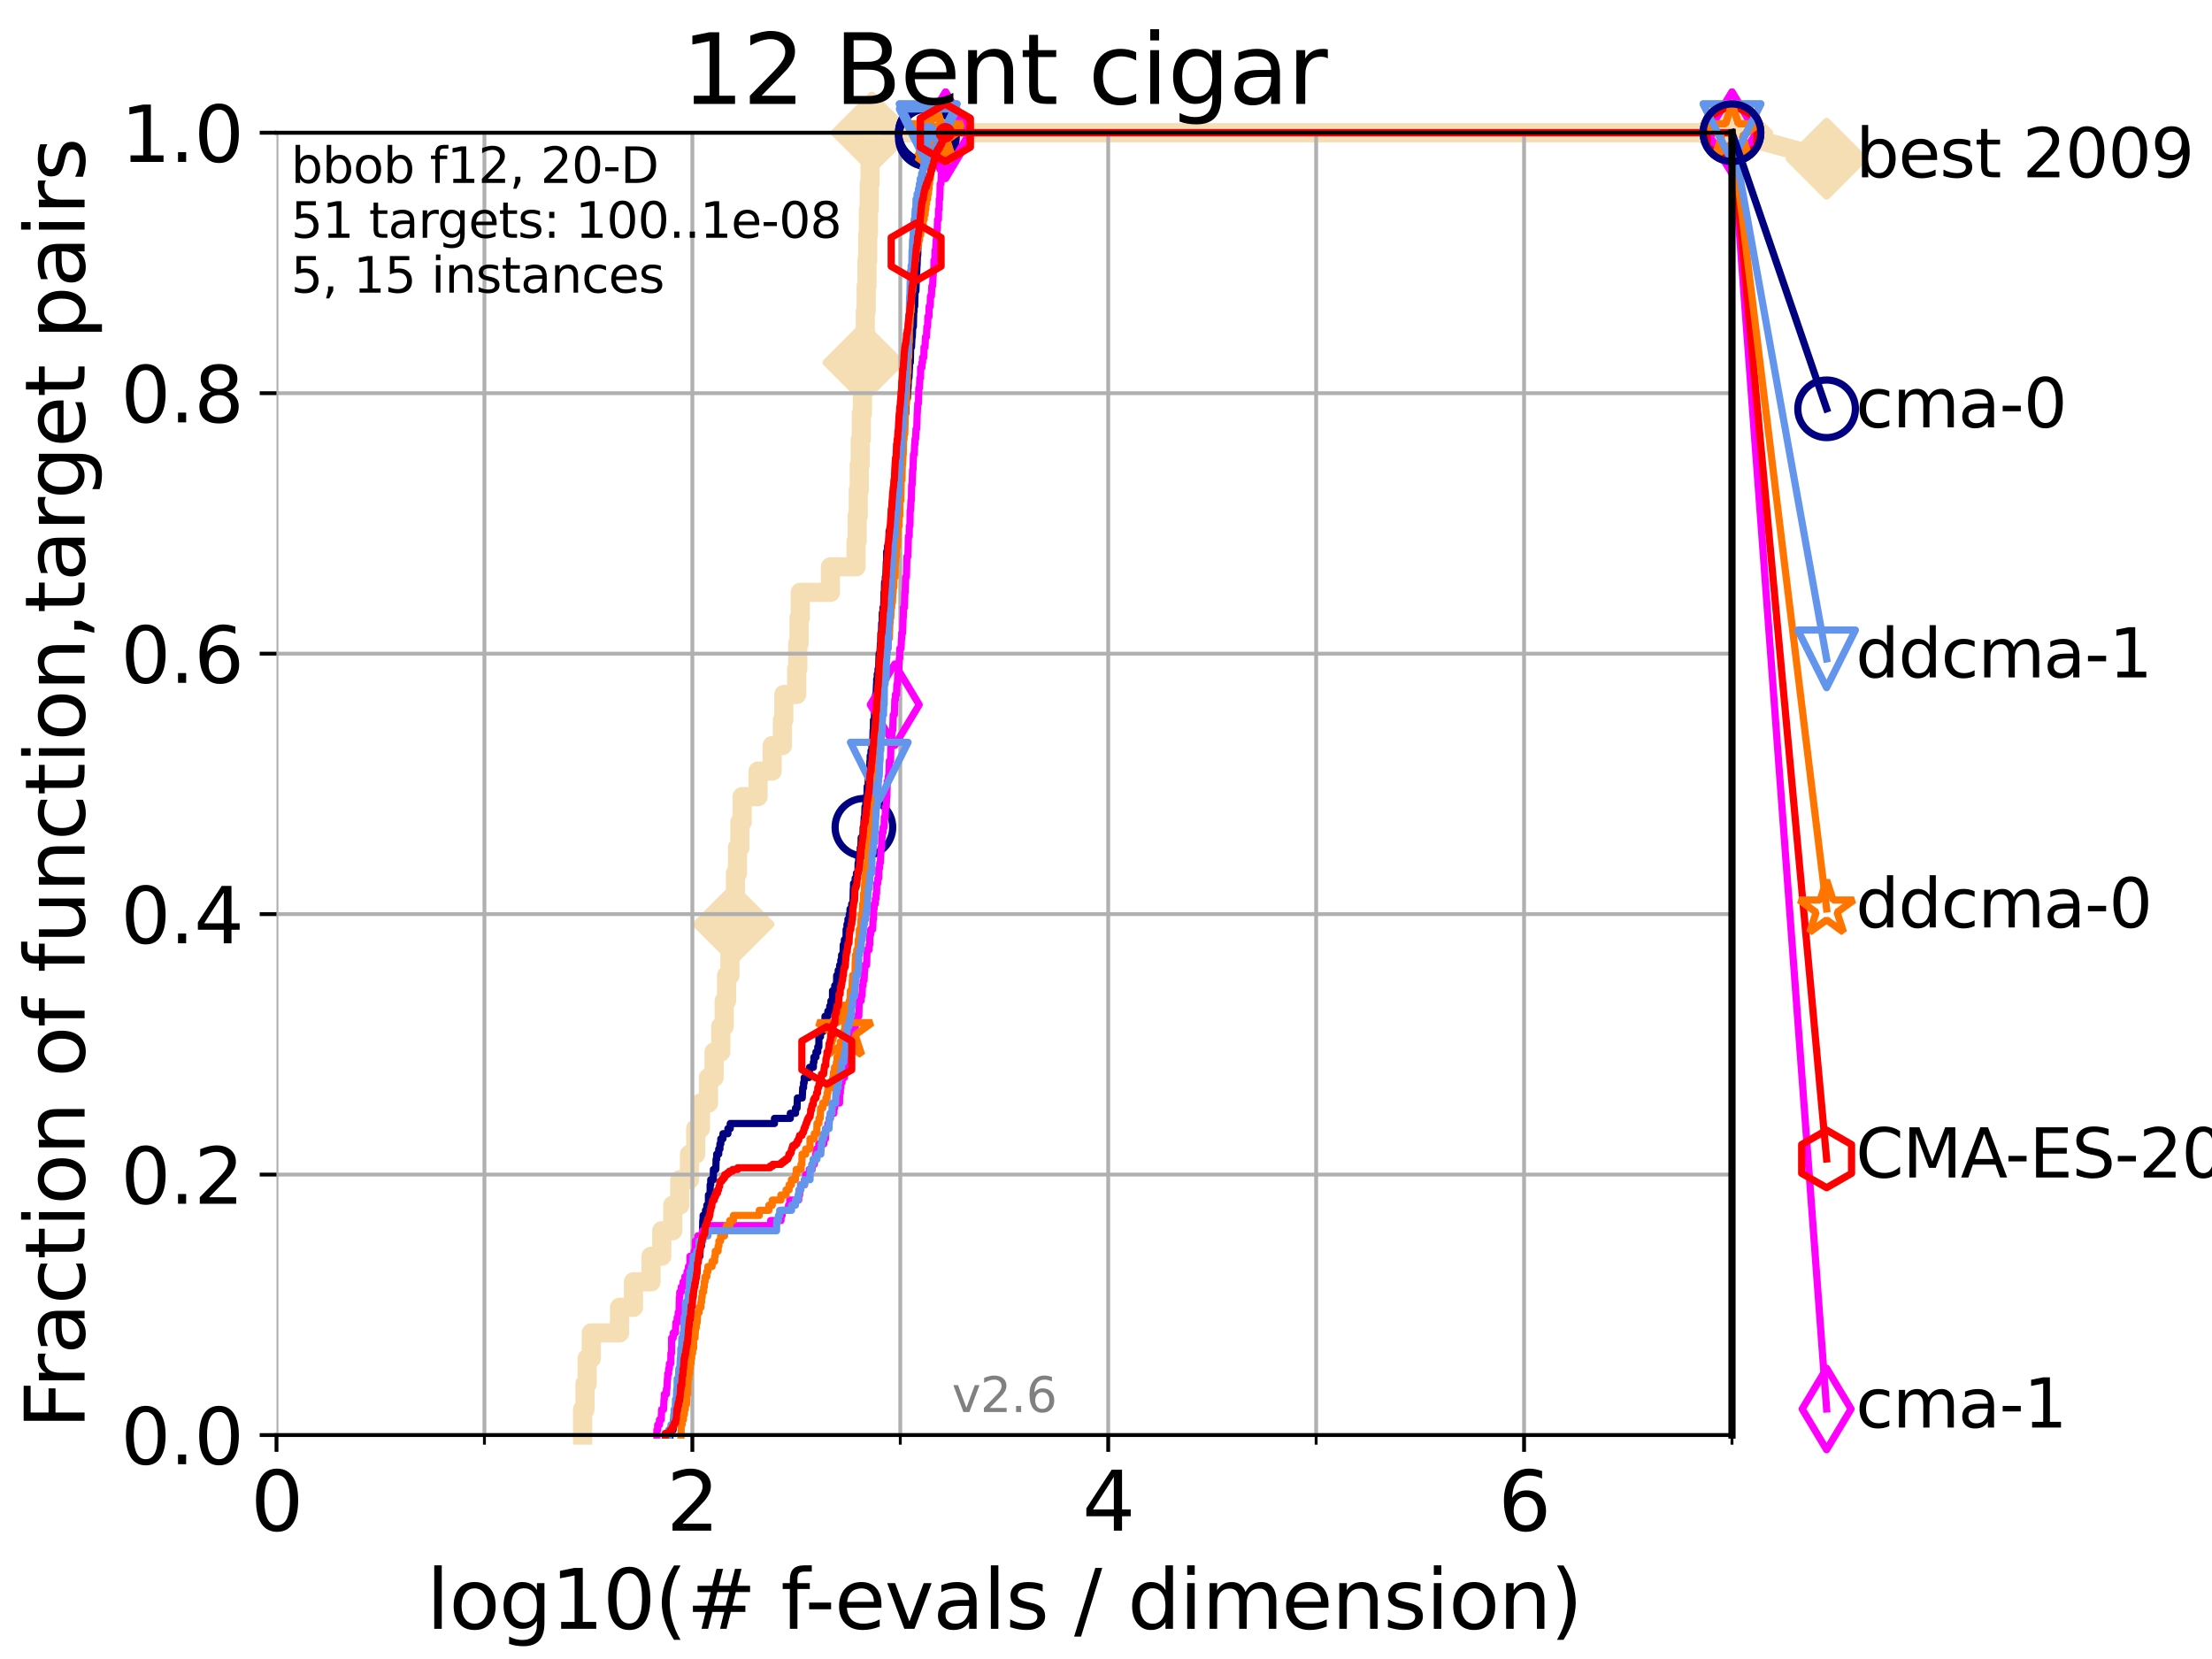 <?xml version="1.0" encoding="utf-8" standalone="no"?>
<!DOCTYPE svg PUBLIC "-//W3C//DTD SVG 1.1//EN"
  "http://www.w3.org/Graphics/SVG/1.1/DTD/svg11.dtd">
<svg xmlns:xlink="http://www.w3.org/1999/xlink" width="460.8pt" height="345.6pt" viewBox="0 0 460.8 345.6" xmlns="http://www.w3.org/2000/svg" version="1.1">
 <defs>
  <style type="text/css">*{stroke-linejoin: round; stroke-linecap: butt}</style>
 </defs>
 <g id="figure_1">
  <g id="patch_1">
   <path d="M 0 345.6 
L 460.8 345.6 
L 460.8 0 
L 0 0 
z
" style="fill: #ffffff"/>
  </g>
  <g id="axes_1">
   <g id="patch_2">
    <path d="M 57.6 298.944 
L 360.806 298.944 
L 360.806 27.648 
L 57.6 27.648 
z
" style="fill: #ffffff"/>
   </g>
   <g id="line2d_1">
    <path d="M 121.361 298.944 
L 121.361 293.624 
L 121.862 293.624 
L 121.862 288.305 
L 122.32 288.305 
L 122.32 282.985 
L 123.174 282.985 
L 123.174 277.666 
L 129.062 277.666 
L 129.062 272.346 
L 131.965 272.346 
L 131.965 267.027 
L 135.628 267.027 
L 135.628 261.707 
L 137.854 261.707 
L 137.854 256.388 
L 140.138 256.388 
L 140.138 251.068 
L 141.611 251.068 
L 141.611 245.749 
L 143.638 245.749 
L 143.638 240.429 
L 144.932 240.429 
L 144.932 235.11 
L 145.92 235.11 
L 145.92 229.79 
L 147.589 229.79 
L 147.589 224.471 
L 148.756 224.471 
L 148.756 219.151 
L 150.152 219.151 
L 150.152 213.832 
L 150.86 213.832 
L 150.86 208.512 
L 151.362 208.512 
L 151.362 203.192 
L 152.057 203.192 
L 152.057 197.873 
L 152.438 197.873 
L 152.438 192.553 
L 152.811 192.553 
L 152.811 187.234 
L 153.207 187.234 
L 153.207 181.914 
L 153.628 181.914 
L 153.628 176.595 
L 154.129 176.595 
L 154.129 171.275 
L 154.601 171.275 
L 154.601 165.956 
L 157.917 165.956 
L 157.917 160.636 
L 160.852 160.636 
L 160.852 155.317 
L 162.991 155.317 
L 162.991 149.997 
L 163.284 149.997 
L 163.284 144.678 
L 165.958 144.678 
L 165.958 139.358 
L 166.193 139.358 
L 166.193 134.039 
L 166.452 134.039 
L 166.452 128.719 
L 166.707 128.719 
L 166.707 123.4 
L 172.991 123.4 
L 172.991 118.08 
L 178.326 118.08 
L 178.326 112.76 
L 178.564 112.76 
L 178.564 107.441 
L 178.788 107.441 
L 178.788 102.121 
L 179.006 102.121 
L 179.006 96.802 
L 179.207 96.802 
L 179.207 91.482 
L 179.432 91.482 
L 179.432 86.163 
L 179.655 86.163 
L 179.655 80.843 
L 179.872 80.843 
L 179.872 75.524 
L 180.071 75.524 
L 180.071 70.204 
L 180.259 70.204 
L 180.259 64.885 
L 180.441 64.885 
L 180.441 59.565 
L 180.602 59.565 
L 180.602 54.246 
L 180.758 54.246 
L 180.758 48.926 
L 180.911 48.926 
L 180.911 43.607 
L 181.078 43.607 
L 181.078 38.287 
L 181.252 38.287 
L 181.252 32.968 
L 181.607 32.968 
L 181.607 27.648 
L 360.806 27.648 
" style="fill: none; stroke: #f5deb3; stroke-width: 4; stroke-linecap: square"/>
   </g>
   <g id="line2d_2">
    <defs>
     <path id="m06471512a8" d="M -0 7.778 
L 7.778 0 
L 0 -7.778 
L -7.778 -0 
z
" style="stroke: #f5deb3; stroke-width: 1.5; stroke-linejoin: miter"/>
    </defs>
    <g>
     <use xlink:href="#m06471512a8" x="152.811" y="192.553" style="fill: #f5deb3; stroke: #f5deb3; stroke-width: 1.5; stroke-linejoin: miter"/>
     <use xlink:href="#m06471512a8" x="179.872" y="75.524" style="fill: #f5deb3; stroke: #f5deb3; stroke-width: 1.5; stroke-linejoin: miter"/>
     <use xlink:href="#m06471512a8" x="181.607" y="27.648" style="fill: #f5deb3; stroke: #f5deb3; stroke-width: 1.5; stroke-linejoin: miter"/>
     <use xlink:href="#m06471512a8" x="181.607" y="27.648" style="fill: #f5deb3; stroke: #f5deb3; stroke-width: 1.5; stroke-linejoin: miter"/>
     <use xlink:href="#m06471512a8" x="360.806" y="27.648" style="fill: #f5deb3; stroke: #f5deb3; stroke-width: 1.5; stroke-linejoin: miter"/>
    </g>
   </g>
   <g id="line2d_3">
    <path style="fill: none; stroke: #f5deb3; stroke-width: 4; stroke-linecap: square"/>
    <g/>
   </g>
   <g id="line2d_4">
    <path d="M 360.806 27.648 
L 380.515 33.074 
" style="fill: none; stroke: #f5deb3; stroke-width: 4; stroke-linecap: square"/>
    <g>
     <use xlink:href="#m06471512a8" x="360.806" y="27.648" style="fill: #f5deb3; stroke: #f5deb3; stroke-width: 1.5; stroke-linejoin: miter"/>
     <use xlink:href="#m06471512a8" x="380.515" y="33.074" style="fill: #f5deb3; stroke: #f5deb3; stroke-width: 1.5; stroke-linejoin: miter"/>
    </g>
   </g>
   <g id="matplotlib.axis_1">
    <g id="xtick_1">
     <g id="line2d_5">
      <path d="M 57.6 298.944 
L 57.6 27.648 
" clip-path="url(#p70d60154eb)" style="fill: none; stroke: #b0b0b0; stroke-width: 0.8; stroke-linecap: square"/>
     </g>
     <g id="line2d_6">
      <defs>
       <path id="mff04a9249d" d="M 0 0 
L 0 3.5 
" style="stroke: #000000; stroke-width: 0.8"/>
      </defs>
      <g>
       <use xlink:href="#mff04a9249d" x="57.6" y="298.944" style="stroke: #000000; stroke-width: 0.8"/>
      </g>
     </g>
     <g id="text_1">
      <!-- 0 -->
      <g transform="translate(52.192 318.861)scale(0.17 -0.17)">
       <defs>
        <path id="DejaVuSans-30" d="M 2034 4250 
Q 1547 4250 1301 3770 
Q 1056 3291 1056 2328 
Q 1056 1369 1301 889 
Q 1547 409 2034 409 
Q 2525 409 2770 889 
Q 3016 1369 3016 2328 
Q 3016 3291 2770 3770 
Q 2525 4250 2034 4250 
z
M 2034 4750 
Q 2819 4750 3233 4129 
Q 3647 3509 3647 2328 
Q 3647 1150 3233 529 
Q 2819 -91 2034 -91 
Q 1250 -91 836 529 
Q 422 1150 422 2328 
Q 422 3509 836 4129 
Q 1250 4750 2034 4750 
z
" transform="scale(0.016)"/>
       </defs>
       <use xlink:href="#DejaVuSans-30"/>
      </g>
     </g>
    </g>
    <g id="xtick_2">
     <g id="line2d_7">
      <path d="M 144.23 298.944 
L 144.23 27.648 
" clip-path="url(#p70d60154eb)" style="fill: none; stroke: #b0b0b0; stroke-width: 0.8; stroke-linecap: square"/>
     </g>
     <g id="line2d_8">
      <g>
       <use xlink:href="#mff04a9249d" x="144.23" y="298.944" style="stroke: #000000; stroke-width: 0.8"/>
      </g>
     </g>
     <g id="text_2">
      <!-- 2 -->
      <g transform="translate(138.822 318.861)scale(0.17 -0.17)">
       <defs>
        <path id="DejaVuSans-32" d="M 1228 531 
L 3431 531 
L 3431 0 
L 469 0 
L 469 531 
Q 828 903 1448 1529 
Q 2069 2156 2228 2338 
Q 2531 2678 2651 2914 
Q 2772 3150 2772 3378 
Q 2772 3750 2511 3984 
Q 2250 4219 1831 4219 
Q 1534 4219 1204 4116 
Q 875 4013 500 3803 
L 500 4441 
Q 881 4594 1212 4672 
Q 1544 4750 1819 4750 
Q 2544 4750 2975 4387 
Q 3406 4025 3406 3419 
Q 3406 3131 3298 2873 
Q 3191 2616 2906 2266 
Q 2828 2175 2409 1742 
Q 1991 1309 1228 531 
z
" transform="scale(0.016)"/>
       </defs>
       <use xlink:href="#DejaVuSans-32"/>
      </g>
     </g>
    </g>
    <g id="xtick_3">
     <g id="line2d_9">
      <path d="M 230.861 298.944 
L 230.861 27.648 
" clip-path="url(#p70d60154eb)" style="fill: none; stroke: #b0b0b0; stroke-width: 0.8; stroke-linecap: square"/>
     </g>
     <g id="line2d_10">
      <g>
       <use xlink:href="#mff04a9249d" x="230.861" y="298.944" style="stroke: #000000; stroke-width: 0.8"/>
      </g>
     </g>
     <g id="text_3">
      <!-- 4 -->
      <g transform="translate(225.453 318.861)scale(0.17 -0.17)">
       <defs>
        <path id="DejaVuSans-34" d="M 2419 4116 
L 825 1625 
L 2419 1625 
L 2419 4116 
z
M 2253 4666 
L 3047 4666 
L 3047 1625 
L 3713 1625 
L 3713 1100 
L 3047 1100 
L 3047 0 
L 2419 0 
L 2419 1100 
L 313 1100 
L 313 1709 
L 2253 4666 
z
" transform="scale(0.016)"/>
       </defs>
       <use xlink:href="#DejaVuSans-34"/>
      </g>
     </g>
    </g>
    <g id="xtick_4">
     <g id="line2d_11">
      <path d="M 317.491 298.944 
L 317.491 27.648 
" clip-path="url(#p70d60154eb)" style="fill: none; stroke: #b0b0b0; stroke-width: 0.8; stroke-linecap: square"/>
     </g>
     <g id="line2d_12">
      <g>
       <use xlink:href="#mff04a9249d" x="317.491" y="298.944" style="stroke: #000000; stroke-width: 0.8"/>
      </g>
     </g>
     <g id="text_4">
      <!-- 6 -->
      <g transform="translate(312.083 318.861)scale(0.17 -0.17)">
       <defs>
        <path id="DejaVuSans-36" d="M 2113 2584 
Q 1688 2584 1439 2293 
Q 1191 2003 1191 1497 
Q 1191 994 1439 701 
Q 1688 409 2113 409 
Q 2538 409 2786 701 
Q 3034 994 3034 1497 
Q 3034 2003 2786 2293 
Q 2538 2584 2113 2584 
z
M 3366 4563 
L 3366 3988 
Q 3128 4100 2886 4159 
Q 2644 4219 2406 4219 
Q 1781 4219 1451 3797 
Q 1122 3375 1075 2522 
Q 1259 2794 1537 2939 
Q 1816 3084 2150 3084 
Q 2853 3084 3261 2657 
Q 3669 2231 3669 1497 
Q 3669 778 3244 343 
Q 2819 -91 2113 -91 
Q 1303 -91 875 529 
Q 447 1150 447 2328 
Q 447 3434 972 4092 
Q 1497 4750 2381 4750 
Q 2619 4750 2861 4703 
Q 3103 4656 3366 4563 
z
" transform="scale(0.016)"/>
       </defs>
       <use xlink:href="#DejaVuSans-36"/>
      </g>
     </g>
    </g>
    <g id="xtick_5">
     <g id="line2d_13">
      <path d="M 100.915 298.944 
L 100.915 27.648 
" clip-path="url(#p70d60154eb)" style="fill: none; stroke: #b0b0b0; stroke-width: 0.8; stroke-linecap: square"/>
     </g>
     <g id="line2d_14">
      <defs>
       <path id="m124b4ca195" d="M 0 0 
L 0 2 
" style="stroke: #000000; stroke-width: 0.6"/>
      </defs>
      <g>
       <use xlink:href="#m124b4ca195" x="100.915" y="298.944" style="stroke: #000000; stroke-width: 0.6"/>
      </g>
     </g>
    </g>
    <g id="xtick_6">
     <g id="line2d_15">
      <path d="M 187.546 298.944 
L 187.546 27.648 
" clip-path="url(#p70d60154eb)" style="fill: none; stroke: #b0b0b0; stroke-width: 0.8; stroke-linecap: square"/>
     </g>
     <g id="line2d_16">
      <g>
       <use xlink:href="#m124b4ca195" x="187.546" y="298.944" style="stroke: #000000; stroke-width: 0.6"/>
      </g>
     </g>
    </g>
    <g id="xtick_7">
     <g id="line2d_17">
      <path d="M 274.176 298.944 
L 274.176 27.648 
" clip-path="url(#p70d60154eb)" style="fill: none; stroke: #b0b0b0; stroke-width: 0.8; stroke-linecap: square"/>
     </g>
     <g id="line2d_18">
      <g>
       <use xlink:href="#m124b4ca195" x="274.176" y="298.944" style="stroke: #000000; stroke-width: 0.6"/>
      </g>
     </g>
    </g>
    <g id="xtick_8">
     <g id="line2d_19">
      <path d="M 360.806 298.944 
L 360.806 27.648 
" clip-path="url(#p70d60154eb)" style="fill: none; stroke: #b0b0b0; stroke-width: 0.8; stroke-linecap: square"/>
     </g>
     <g id="line2d_20">
      <g>
       <use xlink:href="#m124b4ca195" x="360.806" y="298.944" style="stroke: #000000; stroke-width: 0.6"/>
      </g>
     </g>
    </g>
    <g id="text_5">
     <!-- log10(# f-evals / dimension) -->
     <g transform="translate(88.823 339.314)scale(0.17 -0.17)">
      <defs>
       <path id="DejaVuSans-6c" d="M 603 4863 
L 1178 4863 
L 1178 0 
L 603 0 
L 603 4863 
z
" transform="scale(0.016)"/>
       <path id="DejaVuSans-6f" d="M 1959 3097 
Q 1497 3097 1228 2736 
Q 959 2375 959 1747 
Q 959 1119 1226 758 
Q 1494 397 1959 397 
Q 2419 397 2687 759 
Q 2956 1122 2956 1747 
Q 2956 2369 2687 2733 
Q 2419 3097 1959 3097 
z
M 1959 3584 
Q 2709 3584 3137 3096 
Q 3566 2609 3566 1747 
Q 3566 888 3137 398 
Q 2709 -91 1959 -91 
Q 1206 -91 779 398 
Q 353 888 353 1747 
Q 353 2609 779 3096 
Q 1206 3584 1959 3584 
z
" transform="scale(0.016)"/>
       <path id="DejaVuSans-67" d="M 2906 1791 
Q 2906 2416 2648 2759 
Q 2391 3103 1925 3103 
Q 1463 3103 1205 2759 
Q 947 2416 947 1791 
Q 947 1169 1205 825 
Q 1463 481 1925 481 
Q 2391 481 2648 825 
Q 2906 1169 2906 1791 
z
M 3481 434 
Q 3481 -459 3084 -895 
Q 2688 -1331 1869 -1331 
Q 1566 -1331 1297 -1286 
Q 1028 -1241 775 -1147 
L 775 -588 
Q 1028 -725 1275 -790 
Q 1522 -856 1778 -856 
Q 2344 -856 2625 -561 
Q 2906 -266 2906 331 
L 2906 616 
Q 2728 306 2450 153 
Q 2172 0 1784 0 
Q 1141 0 747 490 
Q 353 981 353 1791 
Q 353 2603 747 3093 
Q 1141 3584 1784 3584 
Q 2172 3584 2450 3431 
Q 2728 3278 2906 2969 
L 2906 3500 
L 3481 3500 
L 3481 434 
z
" transform="scale(0.016)"/>
       <path id="DejaVuSans-31" d="M 794 531 
L 1825 531 
L 1825 4091 
L 703 3866 
L 703 4441 
L 1819 4666 
L 2450 4666 
L 2450 531 
L 3481 531 
L 3481 0 
L 794 0 
L 794 531 
z
" transform="scale(0.016)"/>
       <path id="DejaVuSans-28" d="M 1984 4856 
Q 1566 4138 1362 3434 
Q 1159 2731 1159 2009 
Q 1159 1288 1364 580 
Q 1569 -128 1984 -844 
L 1484 -844 
Q 1016 -109 783 600 
Q 550 1309 550 2009 
Q 550 2706 781 3412 
Q 1013 4119 1484 4856 
L 1984 4856 
z
" transform="scale(0.016)"/>
       <path id="DejaVuSans-23" d="M 3272 2816 
L 2363 2816 
L 2100 1772 
L 3016 1772 
L 3272 2816 
z
M 2803 4594 
L 2478 3297 
L 3391 3297 
L 3719 4594 
L 4219 4594 
L 3897 3297 
L 4872 3297 
L 4872 2816 
L 3775 2816 
L 3519 1772 
L 4513 1772 
L 4513 1294 
L 3397 1294 
L 3072 0 
L 2572 0 
L 2894 1294 
L 1978 1294 
L 1656 0 
L 1153 0 
L 1478 1294 
L 494 1294 
L 494 1772 
L 1594 1772 
L 1856 2816 
L 850 2816 
L 850 3297 
L 1978 3297 
L 2297 4594 
L 2803 4594 
z
" transform="scale(0.016)"/>
       <path id="DejaVuSans-20" transform="scale(0.016)"/>
       <path id="DejaVuSans-66" d="M 2375 4863 
L 2375 4384 
L 1825 4384 
Q 1516 4384 1395 4259 
Q 1275 4134 1275 3809 
L 1275 3500 
L 2222 3500 
L 2222 3053 
L 1275 3053 
L 1275 0 
L 697 0 
L 697 3053 
L 147 3053 
L 147 3500 
L 697 3500 
L 697 3744 
Q 697 4328 969 4595 
Q 1241 4863 1831 4863 
L 2375 4863 
z
" transform="scale(0.016)"/>
       <path id="DejaVuSans-2d" d="M 313 2009 
L 1997 2009 
L 1997 1497 
L 313 1497 
L 313 2009 
z
" transform="scale(0.016)"/>
       <path id="DejaVuSans-65" d="M 3597 1894 
L 3597 1613 
L 953 1613 
Q 991 1019 1311 708 
Q 1631 397 2203 397 
Q 2534 397 2845 478 
Q 3156 559 3463 722 
L 3463 178 
Q 3153 47 2828 -22 
Q 2503 -91 2169 -91 
Q 1331 -91 842 396 
Q 353 884 353 1716 
Q 353 2575 817 3079 
Q 1281 3584 2069 3584 
Q 2775 3584 3186 3129 
Q 3597 2675 3597 1894 
z
M 3022 2063 
Q 3016 2534 2758 2815 
Q 2500 3097 2075 3097 
Q 1594 3097 1305 2825 
Q 1016 2553 972 2059 
L 3022 2063 
z
" transform="scale(0.016)"/>
       <path id="DejaVuSans-76" d="M 191 3500 
L 800 3500 
L 1894 563 
L 2988 3500 
L 3597 3500 
L 2284 0 
L 1503 0 
L 191 3500 
z
" transform="scale(0.016)"/>
       <path id="DejaVuSans-61" d="M 2194 1759 
Q 1497 1759 1228 1600 
Q 959 1441 959 1056 
Q 959 750 1161 570 
Q 1363 391 1709 391 
Q 2188 391 2477 730 
Q 2766 1069 2766 1631 
L 2766 1759 
L 2194 1759 
z
M 3341 1997 
L 3341 0 
L 2766 0 
L 2766 531 
Q 2569 213 2275 61 
Q 1981 -91 1556 -91 
Q 1019 -91 701 211 
Q 384 513 384 1019 
Q 384 1609 779 1909 
Q 1175 2209 1959 2209 
L 2766 2209 
L 2766 2266 
Q 2766 2663 2505 2880 
Q 2244 3097 1772 3097 
Q 1472 3097 1187 3025 
Q 903 2953 641 2809 
L 641 3341 
Q 956 3463 1253 3523 
Q 1550 3584 1831 3584 
Q 2591 3584 2966 3190 
Q 3341 2797 3341 1997 
z
" transform="scale(0.016)"/>
       <path id="DejaVuSans-73" d="M 2834 3397 
L 2834 2853 
Q 2591 2978 2328 3040 
Q 2066 3103 1784 3103 
Q 1356 3103 1142 2972 
Q 928 2841 928 2578 
Q 928 2378 1081 2264 
Q 1234 2150 1697 2047 
L 1894 2003 
Q 2506 1872 2764 1633 
Q 3022 1394 3022 966 
Q 3022 478 2636 193 
Q 2250 -91 1575 -91 
Q 1294 -91 989 -36 
Q 684 19 347 128 
L 347 722 
Q 666 556 975 473 
Q 1284 391 1588 391 
Q 1994 391 2212 530 
Q 2431 669 2431 922 
Q 2431 1156 2273 1281 
Q 2116 1406 1581 1522 
L 1381 1569 
Q 847 1681 609 1914 
Q 372 2147 372 2553 
Q 372 3047 722 3315 
Q 1072 3584 1716 3584 
Q 2034 3584 2315 3537 
Q 2597 3491 2834 3397 
z
" transform="scale(0.016)"/>
       <path id="DejaVuSans-2f" d="M 1625 4666 
L 2156 4666 
L 531 -594 
L 0 -594 
L 1625 4666 
z
" transform="scale(0.016)"/>
       <path id="DejaVuSans-64" d="M 2906 2969 
L 2906 4863 
L 3481 4863 
L 3481 0 
L 2906 0 
L 2906 525 
Q 2725 213 2448 61 
Q 2172 -91 1784 -91 
Q 1150 -91 751 415 
Q 353 922 353 1747 
Q 353 2572 751 3078 
Q 1150 3584 1784 3584 
Q 2172 3584 2448 3432 
Q 2725 3281 2906 2969 
z
M 947 1747 
Q 947 1113 1208 752 
Q 1469 391 1925 391 
Q 2381 391 2643 752 
Q 2906 1113 2906 1747 
Q 2906 2381 2643 2742 
Q 2381 3103 1925 3103 
Q 1469 3103 1208 2742 
Q 947 2381 947 1747 
z
" transform="scale(0.016)"/>
       <path id="DejaVuSans-69" d="M 603 3500 
L 1178 3500 
L 1178 0 
L 603 0 
L 603 3500 
z
M 603 4863 
L 1178 4863 
L 1178 4134 
L 603 4134 
L 603 4863 
z
" transform="scale(0.016)"/>
       <path id="DejaVuSans-6d" d="M 3328 2828 
Q 3544 3216 3844 3400 
Q 4144 3584 4550 3584 
Q 5097 3584 5394 3201 
Q 5691 2819 5691 2113 
L 5691 0 
L 5113 0 
L 5113 2094 
Q 5113 2597 4934 2840 
Q 4756 3084 4391 3084 
Q 3944 3084 3684 2787 
Q 3425 2491 3425 1978 
L 3425 0 
L 2847 0 
L 2847 2094 
Q 2847 2600 2669 2842 
Q 2491 3084 2119 3084 
Q 1678 3084 1418 2786 
Q 1159 2488 1159 1978 
L 1159 0 
L 581 0 
L 581 3500 
L 1159 3500 
L 1159 2956 
Q 1356 3278 1631 3431 
Q 1906 3584 2284 3584 
Q 2666 3584 2933 3390 
Q 3200 3197 3328 2828 
z
" transform="scale(0.016)"/>
       <path id="DejaVuSans-6e" d="M 3513 2113 
L 3513 0 
L 2938 0 
L 2938 2094 
Q 2938 2591 2744 2837 
Q 2550 3084 2163 3084 
Q 1697 3084 1428 2787 
Q 1159 2491 1159 1978 
L 1159 0 
L 581 0 
L 581 3500 
L 1159 3500 
L 1159 2956 
Q 1366 3272 1645 3428 
Q 1925 3584 2291 3584 
Q 2894 3584 3203 3211 
Q 3513 2838 3513 2113 
z
" transform="scale(0.016)"/>
       <path id="DejaVuSans-29" d="M 513 4856 
L 1013 4856 
Q 1481 4119 1714 3412 
Q 1947 2706 1947 2009 
Q 1947 1309 1714 600 
Q 1481 -109 1013 -844 
L 513 -844 
Q 928 -128 1133 580 
Q 1338 1288 1338 2009 
Q 1338 2731 1133 3434 
Q 928 4138 513 4856 
z
" transform="scale(0.016)"/>
      </defs>
      <use xlink:href="#DejaVuSans-6c"/>
      <use xlink:href="#DejaVuSans-6f" x="27.783"/>
      <use xlink:href="#DejaVuSans-67" x="88.965"/>
      <use xlink:href="#DejaVuSans-31" x="152.441"/>
      <use xlink:href="#DejaVuSans-30" x="216.064"/>
      <use xlink:href="#DejaVuSans-28" x="279.688"/>
      <use xlink:href="#DejaVuSans-23" x="318.701"/>
      <use xlink:href="#DejaVuSans-20" x="402.49"/>
      <use xlink:href="#DejaVuSans-66" x="434.277"/>
      <use xlink:href="#DejaVuSans-2d" x="463.982"/>
      <use xlink:href="#DejaVuSans-65" x="500.066"/>
      <use xlink:href="#DejaVuSans-76" x="561.59"/>
      <use xlink:href="#DejaVuSans-61" x="620.77"/>
      <use xlink:href="#DejaVuSans-6c" x="682.049"/>
      <use xlink:href="#DejaVuSans-73" x="709.832"/>
      <use xlink:href="#DejaVuSans-20" x="761.932"/>
      <use xlink:href="#DejaVuSans-2f" x="793.719"/>
      <use xlink:href="#DejaVuSans-20" x="827.41"/>
      <use xlink:href="#DejaVuSans-64" x="859.197"/>
      <use xlink:href="#DejaVuSans-69" x="922.674"/>
      <use xlink:href="#DejaVuSans-6d" x="950.457"/>
      <use xlink:href="#DejaVuSans-65" x="1047.869"/>
      <use xlink:href="#DejaVuSans-6e" x="1109.393"/>
      <use xlink:href="#DejaVuSans-73" x="1172.771"/>
      <use xlink:href="#DejaVuSans-69" x="1224.871"/>
      <use xlink:href="#DejaVuSans-6f" x="1252.654"/>
      <use xlink:href="#DejaVuSans-6e" x="1313.836"/>
      <use xlink:href="#DejaVuSans-29" x="1377.215"/>
     </g>
    </g>
   </g>
   <g id="matplotlib.axis_2">
    <g id="ytick_1">
     <g id="line2d_21">
      <path d="M 57.6 298.944 
L 360.806 298.944 
" clip-path="url(#p70d60154eb)" style="fill: none; stroke: #b0b0b0; stroke-width: 0.8; stroke-linecap: square"/>
     </g>
     <g id="line2d_22">
      <defs>
       <path id="m61f04f0946" d="M 0 0 
L -3.5 0 
" style="stroke: #000000; stroke-width: 0.8"/>
      </defs>
      <g>
       <use xlink:href="#m61f04f0946" x="57.6" y="298.944" style="stroke: #000000; stroke-width: 0.8"/>
      </g>
     </g>
     <g id="text_6">
      <!-- 0.0 -->
      <g transform="translate(25.155 305.023)scale(0.16 -0.16)">
       <defs>
        <path id="DejaVuSans-2e" d="M 684 794 
L 1344 794 
L 1344 0 
L 684 0 
L 684 794 
z
" transform="scale(0.016)"/>
       </defs>
       <use xlink:href="#DejaVuSans-30"/>
       <use xlink:href="#DejaVuSans-2e" x="63.623"/>
       <use xlink:href="#DejaVuSans-30" x="95.41"/>
      </g>
     </g>
    </g>
    <g id="ytick_2">
     <g id="line2d_23">
      <path d="M 57.6 244.685 
L 360.806 244.685 
" clip-path="url(#p70d60154eb)" style="fill: none; stroke: #b0b0b0; stroke-width: 0.8; stroke-linecap: square"/>
     </g>
     <g id="line2d_24">
      <g>
       <use xlink:href="#m61f04f0946" x="57.6" y="244.685" style="stroke: #000000; stroke-width: 0.8"/>
      </g>
     </g>
     <g id="text_7">
      <!-- 0.2 -->
      <g transform="translate(25.155 250.764)scale(0.16 -0.16)">
       <use xlink:href="#DejaVuSans-30"/>
       <use xlink:href="#DejaVuSans-2e" x="63.623"/>
       <use xlink:href="#DejaVuSans-32" x="95.41"/>
      </g>
     </g>
    </g>
    <g id="ytick_3">
     <g id="line2d_25">
      <path d="M 57.6 190.426 
L 360.806 190.426 
" clip-path="url(#p70d60154eb)" style="fill: none; stroke: #b0b0b0; stroke-width: 0.8; stroke-linecap: square"/>
     </g>
     <g id="line2d_26">
      <g>
       <use xlink:href="#m61f04f0946" x="57.6" y="190.426" style="stroke: #000000; stroke-width: 0.8"/>
      </g>
     </g>
     <g id="text_8">
      <!-- 0.4 -->
      <g transform="translate(25.155 196.504)scale(0.16 -0.16)">
       <use xlink:href="#DejaVuSans-30"/>
       <use xlink:href="#DejaVuSans-2e" x="63.623"/>
       <use xlink:href="#DejaVuSans-34" x="95.41"/>
      </g>
     </g>
    </g>
    <g id="ytick_4">
     <g id="line2d_27">
      <path d="M 57.6 136.166 
L 360.806 136.166 
" clip-path="url(#p70d60154eb)" style="fill: none; stroke: #b0b0b0; stroke-width: 0.8; stroke-linecap: square"/>
     </g>
     <g id="line2d_28">
      <g>
       <use xlink:href="#m61f04f0946" x="57.6" y="136.166" style="stroke: #000000; stroke-width: 0.8"/>
      </g>
     </g>
     <g id="text_9">
      <!-- 0.6 -->
      <g transform="translate(25.155 142.245)scale(0.16 -0.16)">
       <use xlink:href="#DejaVuSans-30"/>
       <use xlink:href="#DejaVuSans-2e" x="63.623"/>
       <use xlink:href="#DejaVuSans-36" x="95.41"/>
      </g>
     </g>
    </g>
    <g id="ytick_5">
     <g id="line2d_29">
      <path d="M 57.6 81.907 
L 360.806 81.907 
" clip-path="url(#p70d60154eb)" style="fill: none; stroke: #b0b0b0; stroke-width: 0.8; stroke-linecap: square"/>
     </g>
     <g id="line2d_30">
      <g>
       <use xlink:href="#m61f04f0946" x="57.6" y="81.907" style="stroke: #000000; stroke-width: 0.8"/>
      </g>
     </g>
     <g id="text_10">
      <!-- 0.8 -->
      <g transform="translate(25.155 87.986)scale(0.16 -0.16)">
       <defs>
        <path id="DejaVuSans-38" d="M 2034 2216 
Q 1584 2216 1326 1975 
Q 1069 1734 1069 1313 
Q 1069 891 1326 650 
Q 1584 409 2034 409 
Q 2484 409 2743 651 
Q 3003 894 3003 1313 
Q 3003 1734 2745 1975 
Q 2488 2216 2034 2216 
z
M 1403 2484 
Q 997 2584 770 2862 
Q 544 3141 544 3541 
Q 544 4100 942 4425 
Q 1341 4750 2034 4750 
Q 2731 4750 3128 4425 
Q 3525 4100 3525 3541 
Q 3525 3141 3298 2862 
Q 3072 2584 2669 2484 
Q 3125 2378 3379 2068 
Q 3634 1759 3634 1313 
Q 3634 634 3220 271 
Q 2806 -91 2034 -91 
Q 1263 -91 848 271 
Q 434 634 434 1313 
Q 434 1759 690 2068 
Q 947 2378 1403 2484 
z
M 1172 3481 
Q 1172 3119 1398 2916 
Q 1625 2713 2034 2713 
Q 2441 2713 2670 2916 
Q 2900 3119 2900 3481 
Q 2900 3844 2670 4047 
Q 2441 4250 2034 4250 
Q 1625 4250 1398 4047 
Q 1172 3844 1172 3481 
z
" transform="scale(0.016)"/>
       </defs>
       <use xlink:href="#DejaVuSans-30"/>
       <use xlink:href="#DejaVuSans-2e" x="63.623"/>
       <use xlink:href="#DejaVuSans-38" x="95.41"/>
      </g>
     </g>
    </g>
    <g id="ytick_6">
     <g id="line2d_31">
      <path d="M 57.6 27.648 
L 360.806 27.648 
" clip-path="url(#p70d60154eb)" style="fill: none; stroke: #b0b0b0; stroke-width: 0.8; stroke-linecap: square"/>
     </g>
     <g id="line2d_32">
      <g>
       <use xlink:href="#m61f04f0946" x="57.6" y="27.648" style="stroke: #000000; stroke-width: 0.8"/>
      </g>
     </g>
     <g id="text_11">
      <!-- 1.0 -->
      <g transform="translate(25.155 33.727)scale(0.16 -0.16)">
       <use xlink:href="#DejaVuSans-31"/>
       <use xlink:href="#DejaVuSans-2e" x="63.623"/>
       <use xlink:href="#DejaVuSans-30" x="95.41"/>
      </g>
     </g>
    </g>
    <g id="text_12">
     <!-- Fraction of function,target pairs -->
     <g transform="translate(17.62 297.681)rotate(-90)scale(0.17 -0.17)">
      <defs>
       <path id="DejaVuSans-46" d="M 628 4666 
L 3309 4666 
L 3309 4134 
L 1259 4134 
L 1259 2759 
L 3109 2759 
L 3109 2228 
L 1259 2228 
L 1259 0 
L 628 0 
L 628 4666 
z
" transform="scale(0.016)"/>
       <path id="DejaVuSans-72" d="M 2631 2963 
Q 2534 3019 2420 3045 
Q 2306 3072 2169 3072 
Q 1681 3072 1420 2755 
Q 1159 2438 1159 1844 
L 1159 0 
L 581 0 
L 581 3500 
L 1159 3500 
L 1159 2956 
Q 1341 3275 1631 3429 
Q 1922 3584 2338 3584 
Q 2397 3584 2469 3576 
Q 2541 3569 2628 3553 
L 2631 2963 
z
" transform="scale(0.016)"/>
       <path id="DejaVuSans-63" d="M 3122 3366 
L 3122 2828 
Q 2878 2963 2633 3030 
Q 2388 3097 2138 3097 
Q 1578 3097 1268 2742 
Q 959 2388 959 1747 
Q 959 1106 1268 751 
Q 1578 397 2138 397 
Q 2388 397 2633 464 
Q 2878 531 3122 666 
L 3122 134 
Q 2881 22 2623 -34 
Q 2366 -91 2075 -91 
Q 1284 -91 818 406 
Q 353 903 353 1747 
Q 353 2603 823 3093 
Q 1294 3584 2113 3584 
Q 2378 3584 2631 3529 
Q 2884 3475 3122 3366 
z
" transform="scale(0.016)"/>
       <path id="DejaVuSans-74" d="M 1172 4494 
L 1172 3500 
L 2356 3500 
L 2356 3053 
L 1172 3053 
L 1172 1153 
Q 1172 725 1289 603 
Q 1406 481 1766 481 
L 2356 481 
L 2356 0 
L 1766 0 
Q 1100 0 847 248 
Q 594 497 594 1153 
L 594 3053 
L 172 3053 
L 172 3500 
L 594 3500 
L 594 4494 
L 1172 4494 
z
" transform="scale(0.016)"/>
       <path id="DejaVuSans-75" d="M 544 1381 
L 544 3500 
L 1119 3500 
L 1119 1403 
Q 1119 906 1312 657 
Q 1506 409 1894 409 
Q 2359 409 2629 706 
Q 2900 1003 2900 1516 
L 2900 3500 
L 3475 3500 
L 3475 0 
L 2900 0 
L 2900 538 
Q 2691 219 2414 64 
Q 2138 -91 1772 -91 
Q 1169 -91 856 284 
Q 544 659 544 1381 
z
M 1991 3584 
L 1991 3584 
z
" transform="scale(0.016)"/>
       <path id="DejaVuSans-2c" d="M 750 794 
L 1409 794 
L 1409 256 
L 897 -744 
L 494 -744 
L 750 256 
L 750 794 
z
" transform="scale(0.016)"/>
       <path id="DejaVuSans-70" d="M 1159 525 
L 1159 -1331 
L 581 -1331 
L 581 3500 
L 1159 3500 
L 1159 2969 
Q 1341 3281 1617 3432 
Q 1894 3584 2278 3584 
Q 2916 3584 3314 3078 
Q 3713 2572 3713 1747 
Q 3713 922 3314 415 
Q 2916 -91 2278 -91 
Q 1894 -91 1617 61 
Q 1341 213 1159 525 
z
M 3116 1747 
Q 3116 2381 2855 2742 
Q 2594 3103 2138 3103 
Q 1681 3103 1420 2742 
Q 1159 2381 1159 1747 
Q 1159 1113 1420 752 
Q 1681 391 2138 391 
Q 2594 391 2855 752 
Q 3116 1113 3116 1747 
z
" transform="scale(0.016)"/>
      </defs>
      <use xlink:href="#DejaVuSans-46"/>
      <use xlink:href="#DejaVuSans-72" x="50.27"/>
      <use xlink:href="#DejaVuSans-61" x="91.383"/>
      <use xlink:href="#DejaVuSans-63" x="152.662"/>
      <use xlink:href="#DejaVuSans-74" x="207.643"/>
      <use xlink:href="#DejaVuSans-69" x="246.852"/>
      <use xlink:href="#DejaVuSans-6f" x="274.635"/>
      <use xlink:href="#DejaVuSans-6e" x="335.816"/>
      <use xlink:href="#DejaVuSans-20" x="399.195"/>
      <use xlink:href="#DejaVuSans-6f" x="430.982"/>
      <use xlink:href="#DejaVuSans-66" x="492.164"/>
      <use xlink:href="#DejaVuSans-20" x="527.369"/>
      <use xlink:href="#DejaVuSans-66" x="559.156"/>
      <use xlink:href="#DejaVuSans-75" x="594.361"/>
      <use xlink:href="#DejaVuSans-6e" x="657.74"/>
      <use xlink:href="#DejaVuSans-63" x="721.119"/>
      <use xlink:href="#DejaVuSans-74" x="776.1"/>
      <use xlink:href="#DejaVuSans-69" x="815.309"/>
      <use xlink:href="#DejaVuSans-6f" x="843.092"/>
      <use xlink:href="#DejaVuSans-6e" x="904.273"/>
      <use xlink:href="#DejaVuSans-2c" x="967.652"/>
      <use xlink:href="#DejaVuSans-74" x="999.439"/>
      <use xlink:href="#DejaVuSans-61" x="1038.648"/>
      <use xlink:href="#DejaVuSans-72" x="1099.928"/>
      <use xlink:href="#DejaVuSans-67" x="1139.291"/>
      <use xlink:href="#DejaVuSans-65" x="1202.768"/>
      <use xlink:href="#DejaVuSans-74" x="1264.291"/>
      <use xlink:href="#DejaVuSans-20" x="1303.5"/>
      <use xlink:href="#DejaVuSans-70" x="1335.287"/>
      <use xlink:href="#DejaVuSans-61" x="1398.764"/>
      <use xlink:href="#DejaVuSans-69" x="1460.043"/>
      <use xlink:href="#DejaVuSans-72" x="1487.826"/>
      <use xlink:href="#DejaVuSans-73" x="1528.939"/>
     </g>
    </g>
   </g>
   <g id="line2d_33">
    <defs>
     <path id="m7944e4ad2a" d="M 0 1.5 
C 0.398 1.5 0.779 1.342 1.061 1.061 
C 1.342 0.779 1.5 0.398 1.5 0 
C 1.5 -0.398 1.342 -0.779 1.061 -1.061 
C 0.779 -1.342 0.398 -1.5 0 -1.5 
C -0.398 -1.5 -0.779 -1.342 -1.061 -1.061 
C -1.342 -0.779 -1.5 -0.398 -1.5 0 
C -1.5 0.398 -1.342 0.779 -1.061 1.061 
C -0.779 1.342 -0.398 1.5 0 1.5 
z
" style="stroke: #f5deb3"/>
    </defs>
    <g>
     <use xlink:href="#m7944e4ad2a" x="181.607" y="27.648" style="fill: #f5deb3; stroke: #f5deb3"/>
     <use xlink:href="#m7944e4ad2a" x="181.607" y="27.648" style="fill: #f5deb3; stroke: #f5deb3"/>
    </g>
   </g>
   <g id="line2d_34">
    <defs>
     <path id="m314d0bf8cf" d="M 0 1.5 
C 0.398 1.5 0.779 1.342 1.061 1.061 
C 1.342 0.779 1.5 0.398 1.5 0 
C 1.5 -0.398 1.342 -0.779 1.061 -1.061 
C 0.779 -1.342 0.398 -1.5 0 -1.5 
C -0.398 -1.5 -0.779 -1.342 -1.061 -1.061 
C -1.342 -0.779 -1.5 -0.398 -1.5 0 
C -1.5 0.398 -1.342 0.779 -1.061 1.061 
C -0.779 1.342 -0.398 1.5 0 1.5 
z
" style="stroke: #000080"/>
    </defs>
    <g>
     <use xlink:href="#m314d0bf8cf" x="193.177" y="27.648" style="fill: #000080; stroke: #000080"/>
     <use xlink:href="#m314d0bf8cf" x="193.177" y="27.648" style="fill: #000080; stroke: #000080"/>
    </g>
   </g>
   <g id="line2d_35">
    <path d="M 139.544 298.944 
L 139.544 297.88 
L 140.208 297.88 
L 140.313 295.752 
L 140.691 295.752 
L 140.691 294.688 
L 140.838 294.688 
L 140.838 293.624 
L 141.404 293.624 
L 141.404 292.561 
L 141.557 292.561 
L 141.557 291.497 
L 141.815 291.497 
L 141.858 289.369 
L 141.975 289.369 
L 142.059 285.113 
L 142.175 285.113 
L 142.175 284.049 
L 142.59 284.049 
L 142.652 280.858 
L 143.056 280.858 
L 143.146 278.73 
L 143.443 278.73 
L 143.482 276.602 
L 143.764 276.602 
L 143.812 274.474 
L 143.898 274.474 
L 144.003 272.346 
L 144.098 272.346 
L 144.098 270.219 
L 144.39 270.219 
L 144.408 268.091 
L 144.538 268.091 
L 144.594 265.963 
L 144.686 265.963 
L 144.686 263.835 
L 145.121 263.835 
L 145.121 262.771 
L 145.45 262.771 
L 145.45 261.707 
L 145.791 261.707 
L 145.817 259.579 
L 146.126 259.579 
L 146.126 258.516 
L 146.303 258.516 
L 146.404 254.26 
L 146.471 254.26 
L 146.471 253.196 
L 146.966 253.196 
L 146.966 252.132 
L 147.248 252.132 
L 147.248 251.068 
L 147.574 251.068 
L 147.582 248.94 
L 147.94 248.94 
L 147.94 246.813 
L 148.063 246.813 
L 148.063 245.749 
L 148.6 245.749 
L 148.615 243.621 
L 149.122 243.621 
L 149.173 241.493 
L 149.296 241.493 
L 149.296 240.429 
L 149.722 240.429 
L 149.722 239.365 
L 149.973 239.365 
L 149.973 238.301 
L 150.159 238.301 
L 150.159 237.237 
L 150.6 237.237 
L 150.6 236.174 
L 151.637 236.174 
L 151.637 235.11 
L 152.126 235.11 
L 152.126 234.046 
L 161.335 234.046 
L 161.335 232.982 
L 164.638 232.982 
L 164.638 231.918 
L 165.719 231.918 
L 165.719 230.854 
L 166.034 230.854 
L 166.114 228.726 
L 167.118 228.726 
L 167.224 226.598 
L 167.398 226.598 
L 167.398 225.534 
L 167.529 225.534 
L 167.529 224.471 
L 168.537 224.471 
L 168.64 222.343 
L 169.44 222.343 
L 169.44 221.279 
L 169.556 221.279 
L 169.556 220.215 
L 169.981 220.215 
L 169.981 219.151 
L 170.358 219.151 
L 170.358 218.087 
L 170.584 218.087 
L 170.591 215.959 
L 170.929 215.959 
L 170.929 214.895 
L 171.456 214.895 
L 171.456 213.832 
L 171.846 213.832 
L 171.863 211.704 
L 172.457 211.704 
L 172.457 210.64 
L 172.858 210.64 
L 172.858 209.576 
L 173.095 209.576 
L 173.095 208.512 
L 173.428 208.512 
L 173.434 206.384 
L 173.891 206.384 
L 173.891 205.32 
L 174.262 205.32 
L 174.3 203.192 
L 174.615 203.192 
L 174.615 202.129 
L 174.912 202.129 
L 174.912 201.065 
L 175.161 201.065 
L 175.161 200.001 
L 175.322 200.001 
L 175.322 198.937 
L 175.626 198.937 
L 175.663 196.809 
L 175.902 196.809 
L 175.902 195.745 
L 176.253 195.745 
L 176.265 193.617 
L 176.442 193.617 
L 176.442 192.553 
L 176.642 192.553 
L 176.642 191.49 
L 176.928 191.49 
L 176.928 190.426 
L 177.077 190.426 
L 177.077 189.362 
L 177.423 189.362 
L 177.423 188.298 
L 177.69 188.298 
L 177.765 185.106 
L 177.804 185.106 
L 177.804 184.042 
L 178.144 184.042 
L 178.144 182.978 
L 178.414 182.978 
L 178.414 181.914 
L 178.734 181.914 
L 178.758 179.787 
L 178.885 179.787 
L 178.885 178.723 
L 179.069 178.723 
L 179.069 177.659 
L 179.209 177.659 
L 179.209 176.595 
L 179.348 176.595 
L 179.41 174.467 
L 179.769 174.467 
L 179.814 172.339 
L 179.967 172.339 
L 180.032 170.211 
L 180.145 170.211 
L 180.192 168.084 
L 180.362 168.084 
L 180.408 165.956 
L 180.59 165.956 
L 180.655 163.828 
L 180.847 163.828 
L 180.9 161.7 
L 181.039 161.7 
L 181.039 160.636 
L 181.16 160.636 
L 181.227 158.508 
L 181.277 158.508 
L 181.277 157.445 
L 181.451 157.445 
L 181.451 156.381 
L 181.637 156.381 
L 181.637 155.317 
L 181.795 155.317 
L 181.883 152.125 
L 181.946 152.125 
L 181.961 149.997 
L 182.148 149.997 
L 182.181 147.869 
L 182.273 147.869 
L 182.273 146.805 
L 182.388 146.805 
L 182.404 144.678 
L 182.505 144.678 
L 182.596 142.55 
L 182.633 142.55 
L 182.633 141.486 
L 182.753 141.486 
L 182.753 140.422 
L 182.92 140.422 
L 182.92 139.358 
L 183.035 139.358 
L 183.141 136.166 
L 183.306 136.166 
L 183.416 134.039 
L 183.481 134.039 
L 183.509 131.911 
L 183.63 131.911 
L 183.681 129.783 
L 183.781 129.783 
L 183.801 127.655 
L 183.936 127.655 
L 183.936 126.591 
L 184.09 126.591 
L 184.168 123.4 
L 184.233 123.4 
L 184.285 121.272 
L 184.432 121.272 
L 184.432 120.208 
L 184.544 120.208 
L 184.651 117.016 
L 184.706 117.016 
L 184.715 114.888 
L 184.884 114.888 
L 184.884 113.824 
L 185.154 113.824 
L 185.218 110.633 
L 185.517 110.633 
L 185.517 109.569 
L 185.655 109.569 
L 185.749 107.441 
L 185.914 107.441 
L 185.914 106.377 
L 186.072 106.377 
L 186.072 105.313 
L 186.237 105.313 
L 186.237 104.249 
L 186.461 104.249 
L 186.461 103.185 
L 186.593 103.185 
L 186.607 101.058 
L 186.776 101.058 
L 186.776 99.994 
L 186.976 99.994 
L 187.037 97.866 
L 187.25 97.866 
L 187.25 96.802 
L 187.438 96.802 
L 187.526 94.674 
L 187.565 94.674 
L 187.565 93.61 
L 187.778 93.61 
L 187.881 91.482 
L 187.972 91.482 
L 187.972 90.418 
L 188.158 90.418 
L 188.16 88.291 
L 188.423 88.291 
L 188.466 86.163 
L 188.675 86.163 
L 188.732 82.971 
L 189.013 82.971 
L 189.099 80.843 
L 189.16 80.843 
L 189.263 78.715 
L 189.351 78.715 
L 189.46 76.588 
L 189.48 76.588 
L 189.48 75.524 
L 189.635 75.524 
L 189.71 72.332 
L 189.885 72.332 
L 189.977 70.204 
L 190.049 70.204 
L 190.122 68.076 
L 190.269 68.076 
L 190.346 64.885 
L 190.414 64.885 
L 190.414 63.821 
L 190.544 63.821 
L 190.628 60.629 
L 190.801 60.629 
L 190.906 57.437 
L 190.929 57.437 
L 191.027 55.31 
L 191.046 55.31 
L 191.11 53.182 
L 191.186 53.182 
L 191.216 51.054 
L 191.314 51.054 
L 191.405 47.862 
L 191.46 47.862 
L 191.521 44.67 
L 191.654 44.67 
L 191.721 41.479 
L 191.779 41.479 
L 191.845 39.351 
L 191.964 39.351 
L 191.995 37.223 
L 192.119 37.223 
L 192.119 36.159 
L 192.231 36.159 
L 192.26 34.031 
L 192.346 34.031 
L 192.346 32.968 
L 192.49 32.968 
L 192.49 31.904 
L 192.669 31.904 
L 192.669 30.84 
L 192.82 30.84 
L 192.82 29.776 
L 192.986 29.776 
L 192.986 28.712 
L 193.177 28.712 
L 193.177 27.648 
L 360.806 27.648 
L 360.806 27.648 
" style="fill: none; stroke: #000080; stroke-width: 1.5; stroke-linecap: square"/>
   </g>
   <g id="line2d_36">
    <defs>
     <path id="m64cddc2191" d="M 0 6 
C 1.591 6 3.117 5.368 4.243 4.243 
C 5.368 3.117 6 1.591 6 0 
C 6 -1.591 5.368 -3.117 4.243 -4.243 
C 3.117 -5.368 1.591 -6 0 -6 
C -1.591 -6 -3.117 -5.368 -4.243 -4.243 
C -5.368 -3.117 -6 -1.591 -6 0 
C -6 1.591 -5.368 3.117 -4.243 4.243 
C -3.117 5.368 -1.591 6 0 6 
z
" style="stroke: #000080; stroke-width: 1.5"/>
    </defs>
    <g>
     <use xlink:href="#m64cddc2191" x="179.967" y="172.339" style="fill-opacity: 0; stroke: #000080; stroke-width: 1.5"/>
     <use xlink:href="#m64cddc2191" x="193.177" y="28.712" style="fill-opacity: 0; stroke: #000080; stroke-width: 1.5"/>
     <use xlink:href="#m64cddc2191" x="193.177" y="27.648" style="fill-opacity: 0; stroke: #000080; stroke-width: 1.5"/>
     <use xlink:href="#m64cddc2191" x="193.177" y="27.648" style="fill-opacity: 0; stroke: #000080; stroke-width: 1.5"/>
     <use xlink:href="#m64cddc2191" x="360.806" y="27.648" style="fill-opacity: 0; stroke: #000080; stroke-width: 1.5"/>
    </g>
   </g>
   <g id="line2d_37">
    <path style="fill: none; stroke: #000080; stroke-width: 1.5; stroke-linecap: square"/>
    <g/>
   </g>
   <g id="line2d_38">
    <defs>
     <path id="m91a8d0856e" d="M 0 1.5 
C 0.398 1.5 0.779 1.342 1.061 1.061 
C 1.342 0.779 1.5 0.398 1.5 0 
C 1.5 -0.398 1.342 -0.779 1.061 -1.061 
C 0.779 -1.342 0.398 -1.5 0 -1.5 
C -0.398 -1.5 -0.779 -1.342 -1.061 -1.061 
C -1.342 -0.779 -1.5 -0.398 -1.5 0 
C -1.5 0.398 -1.342 0.779 -1.061 1.061 
C -0.779 1.342 -0.398 1.5 0 1.5 
z
" style="stroke: #ff00ff"/>
    </defs>
    <g>
     <use xlink:href="#m91a8d0856e" x="196.985" y="27.648" style="fill: #ff00ff; stroke: #ff00ff"/>
     <use xlink:href="#m91a8d0856e" x="196.985" y="27.648" style="fill: #ff00ff; stroke: #ff00ff"/>
    </g>
   </g>
   <g id="line2d_39">
    <path d="M 136.837 298.944 
L 136.837 297.88 
L 137.003 297.88 
L 137.003 296.816 
L 137.372 296.816 
L 137.372 295.752 
L 137.748 295.752 
L 137.814 293.624 
L 138.233 293.624 
L 138.323 291.497 
L 138.387 291.497 
L 138.387 290.433 
L 138.819 290.433 
L 138.819 289.369 
L 138.931 289.369 
L 139.031 287.241 
L 139.093 287.241 
L 139.093 286.177 
L 139.289 286.177 
L 139.289 285.113 
L 139.448 285.113 
L 139.448 284.049 
L 139.748 284.049 
L 139.76 281.922 
L 139.903 281.922 
L 139.903 278.73 
L 140.243 278.73 
L 140.243 277.666 
L 140.714 277.666 
L 140.782 275.538 
L 141.062 275.538 
L 141.062 274.474 
L 141.283 274.474 
L 141.283 273.41 
L 141.459 273.41 
L 141.513 270.219 
L 141.6 270.219 
L 141.6 269.155 
L 141.932 269.155 
L 141.932 268.091 
L 142.29 268.091 
L 142.29 267.027 
L 142.662 267.027 
L 142.662 265.963 
L 143.116 265.963 
L 143.116 264.899 
L 143.413 264.899 
L 143.413 263.835 
L 143.725 263.835 
L 143.725 261.707 
L 144.612 261.707 
L 144.612 260.643 
L 144.841 260.643 
L 144.868 258.516 
L 145.362 258.516 
L 145.362 257.452 
L 146.337 257.452 
L 146.337 256.388 
L 147.754 256.388 
L 147.754 255.324 
L 160.542 255.324 
L 160.542 254.26 
L 162.698 254.26 
L 162.698 253.196 
L 162.939 253.196 
L 162.939 252.132 
L 164.263 252.132 
L 164.263 251.068 
L 164.527 251.068 
L 164.527 250.004 
L 166.38 250.004 
L 166.38 248.94 
L 166.584 248.94 
L 166.584 247.877 
L 166.772 247.877 
L 166.772 246.813 
L 167.619 246.813 
L 167.619 245.749 
L 167.861 245.749 
L 167.861 244.685 
L 168.584 244.685 
L 168.584 243.621 
L 169.2 243.621 
L 169.2 242.557 
L 169.646 242.557 
L 169.646 241.493 
L 169.9 241.493 
L 169.9 240.429 
L 170.055 240.429 
L 170.055 239.365 
L 170.563 239.365 
L 170.563 238.301 
L 171.619 238.301 
L 171.619 237.237 
L 171.962 237.237 
L 172.063 235.11 
L 172.466 235.11 
L 172.466 234.046 
L 172.736 234.046 
L 172.736 232.982 
L 172.983 232.982 
L 172.983 231.918 
L 173.725 231.918 
L 173.725 230.854 
L 173.867 230.854 
L 173.867 229.79 
L 174.894 229.79 
L 174.91 227.662 
L 175.066 227.662 
L 175.066 226.598 
L 175.183 226.598 
L 175.183 225.534 
L 175.415 225.534 
L 175.415 224.471 
L 175.926 224.471 
L 175.926 223.407 
L 176.171 223.407 
L 176.171 222.343 
L 176.554 222.343 
L 176.554 221.279 
L 176.715 221.279 
L 176.715 220.215 
L 176.903 220.215 
L 176.903 219.151 
L 177.418 219.151 
L 177.418 218.087 
L 177.647 218.087 
L 177.704 215.959 
L 177.768 215.959 
L 177.814 213.832 
L 178.215 213.832 
L 178.215 212.768 
L 178.361 212.768 
L 178.361 211.704 
L 178.908 211.704 
L 178.982 208.512 
L 179.38 208.512 
L 179.38 207.448 
L 179.582 207.448 
L 179.649 205.32 
L 179.796 205.32 
L 179.796 204.256 
L 180.008 204.256 
L 180.089 202.129 
L 180.135 202.129 
L 180.135 201.065 
L 180.537 201.065 
L 180.618 197.873 
L 181.055 197.873 
L 181.055 196.809 
L 181.183 196.809 
L 181.205 194.681 
L 181.384 194.681 
L 181.384 193.617 
L 181.792 193.617 
L 181.874 191.49 
L 181.963 191.49 
L 182.007 189.362 
L 182.091 189.362 
L 182.091 188.298 
L 182.346 188.298 
L 182.346 187.234 
L 182.497 187.234 
L 182.497 186.17 
L 182.612 186.17 
L 182.64 184.042 
L 182.862 184.042 
L 182.862 182.978 
L 183.056 182.978 
L 183.065 180.85 
L 183.255 180.85 
L 183.255 179.787 
L 183.383 179.787 
L 183.491 177.659 
L 183.514 177.659 
L 183.514 176.595 
L 183.651 176.595 
L 183.7 174.467 
L 183.769 174.467 
L 183.769 173.403 
L 183.97 173.403 
L 183.97 172.339 
L 184.176 172.339 
L 184.211 170.211 
L 184.42 170.211 
L 184.446 168.084 
L 184.617 168.084 
L 184.726 165.956 
L 184.755 165.956 
L 184.833 162.764 
L 185.036 162.764 
L 185.036 161.7 
L 185.165 161.7 
L 185.268 158.508 
L 185.523 158.508 
L 185.612 154.253 
L 185.74 154.253 
L 185.839 152.125 
L 185.969 152.125 
L 186.073 148.933 
L 186.313 148.933 
L 186.408 145.742 
L 186.527 145.742 
L 186.527 144.678 
L 186.766 144.678 
L 186.83 142.55 
L 186.939 142.55 
L 187.049 140.422 
L 187.112 140.422 
L 187.112 139.358 
L 187.257 139.358 
L 187.339 137.23 
L 187.433 137.23 
L 187.437 135.102 
L 187.703 135.102 
L 187.802 132.975 
L 187.851 132.975 
L 187.851 131.911 
L 188.023 131.911 
L 188.13 128.719 
L 188.169 128.719 
L 188.202 126.591 
L 188.41 126.591 
L 188.505 123.4 
L 188.568 123.4 
L 188.663 120.208 
L 188.828 120.208 
L 188.924 115.952 
L 189.135 115.952 
L 189.241 111.697 
L 189.408 111.697 
L 189.421 109.569 
L 189.56 109.569 
L 189.598 106.377 
L 189.675 106.377 
L 189.769 104.249 
L 189.855 104.249 
L 189.913 101.058 
L 190.004 101.058 
L 190.108 97.866 
L 190.192 97.866 
L 190.293 94.674 
L 190.456 94.674 
L 190.526 92.546 
L 190.605 92.546 
L 190.605 91.482 
L 190.73 91.482 
L 190.823 89.355 
L 190.971 89.355 
L 191.064 86.163 
L 191.085 86.163 
L 191.192 84.035 
L 191.332 84.035 
L 191.403 80.843 
L 191.544 80.843 
L 191.62 78.715 
L 191.767 78.715 
L 191.78 76.588 
L 192.053 76.588 
L 192.053 75.524 
L 192.191 75.524 
L 192.191 74.46 
L 192.454 74.46 
L 192.49 72.332 
L 192.705 72.332 
L 192.783 70.204 
L 193.003 70.204 
L 193.081 68.076 
L 193.244 68.076 
L 193.29 65.949 
L 193.53 65.949 
L 193.548 63.821 
L 193.77 63.821 
L 193.827 61.693 
L 194.032 61.693 
L 194.123 59.565 
L 194.282 59.565 
L 194.373 57.437 
L 194.408 57.437 
L 194.408 56.373 
L 194.548 56.373 
L 194.557 54.246 
L 194.749 54.246 
L 194.787 52.118 
L 194.914 52.118 
L 195.011 49.99 
L 195.082 49.99 
L 195.186 47.862 
L 195.244 47.862 
L 195.305 45.734 
L 195.491 45.734 
L 195.51 43.607 
L 195.643 43.607 
L 195.664 41.479 
L 195.774 41.479 
L 195.858 38.287 
L 196.02 38.287 
L 196.13 35.095 
L 196.229 35.095 
L 196.229 34.031 
L 196.378 34.031 
L 196.378 32.968 
L 196.563 32.968 
L 196.671 30.84 
L 196.77 30.84 
L 196.77 29.776 
L 196.905 29.776 
L 196.985 27.648 
L 360.806 27.648 
L 360.806 27.648 
" style="fill: none; stroke: #ff00ff; stroke-width: 1.5; stroke-linecap: square"/>
   </g>
   <g id="line2d_40">
    <defs>
     <path id="m7ef7af26d5" d="M -0 8.485 
L 5.091 0 
L 0 -8.485 
L -5.091 -0 
z
" style="stroke: #ff00ff; stroke-width: 1.5; stroke-linejoin: miter"/>
    </defs>
    <g>
     <use xlink:href="#m7ef7af26d5" x="186.392" y="146.805" style="fill-opacity: 0; stroke: #ff00ff; stroke-width: 1.5; stroke-linejoin: miter"/>
     <use xlink:href="#m7ef7af26d5" x="196.985" y="28.712" style="fill-opacity: 0; stroke: #ff00ff; stroke-width: 1.5; stroke-linejoin: miter"/>
     <use xlink:href="#m7ef7af26d5" x="196.985" y="27.648" style="fill-opacity: 0; stroke: #ff00ff; stroke-width: 1.5; stroke-linejoin: miter"/>
     <use xlink:href="#m7ef7af26d5" x="196.985" y="27.648" style="fill-opacity: 0; stroke: #ff00ff; stroke-width: 1.5; stroke-linejoin: miter"/>
     <use xlink:href="#m7ef7af26d5" x="360.806" y="27.648" style="fill-opacity: 0; stroke: #ff00ff; stroke-width: 1.5; stroke-linejoin: miter"/>
    </g>
   </g>
   <g id="line2d_41">
    <path style="fill: none; stroke: #ff00ff; stroke-width: 1.5; stroke-linecap: square"/>
    <g/>
   </g>
   <g id="line2d_42">
    <defs>
     <path id="m127ba45731" d="M 0 1.5 
C 0.398 1.5 0.779 1.342 1.061 1.061 
C 1.342 0.779 1.5 0.398 1.5 0 
C 1.5 -0.398 1.342 -0.779 1.061 -1.061 
C 0.779 -1.342 0.398 -1.5 0 -1.5 
C -0.398 -1.5 -0.779 -1.342 -1.061 -1.061 
C -1.342 -0.779 -1.5 -0.398 -1.5 0 
C -1.5 0.398 -1.342 0.779 -1.061 1.061 
C -0.779 1.342 -0.398 1.5 0 1.5 
z
" style="stroke: #ff7500"/>
    </defs>
    <g>
     <use xlink:href="#m127ba45731" x="194.794" y="27.648" style="fill: #ff7500; stroke: #ff7500"/>
     <use xlink:href="#m127ba45731" x="194.794" y="27.648" style="fill: #ff7500; stroke: #ff7500"/>
    </g>
   </g>
   <g id="line2d_43">
    <path d="M 141.868 298.944 
L 141.911 296.816 
L 142.091 296.816 
L 142.091 295.752 
L 142.373 295.752 
L 142.373 294.688 
L 142.559 294.688 
L 142.559 293.624 
L 142.764 293.624 
L 142.764 292.561 
L 143.016 292.561 
L 143.076 290.433 
L 143.246 290.433 
L 143.354 287.241 
L 143.482 287.241 
L 143.482 286.177 
L 143.667 286.177 
L 143.667 285.113 
L 143.793 285.113 
L 143.793 284.049 
L 143.946 284.049 
L 143.946 282.985 
L 144.098 282.985 
L 144.098 281.922 
L 144.277 281.922 
L 144.277 280.858 
L 144.501 280.858 
L 144.501 278.73 
L 144.777 278.73 
L 144.887 276.602 
L 145.04 276.602 
L 145.04 275.538 
L 145.229 275.538 
L 145.327 273.41 
L 145.643 273.41 
L 145.643 272.346 
L 146.023 272.346 
L 146.023 271.282 
L 146.143 271.282 
L 146.143 270.219 
L 146.278 270.219 
L 146.278 269.155 
L 146.571 269.155 
L 146.571 268.091 
L 146.72 268.091 
L 146.72 267.027 
L 146.876 267.027 
L 146.876 265.963 
L 147.24 265.963 
L 147.24 264.899 
L 147.463 264.899 
L 147.463 263.835 
L 148.338 263.835 
L 148.338 262.771 
L 148.867 262.771 
L 148.867 261.707 
L 149.006 261.707 
L 149.006 260.643 
L 149.595 260.643 
L 149.595 259.579 
L 149.764 259.579 
L 149.764 258.516 
L 150.118 258.516 
L 150.118 257.452 
L 150.939 257.452 
L 150.939 256.388 
L 151.304 256.388 
L 151.304 255.324 
L 152.02 255.324 
L 152.02 254.26 
L 152.782 254.26 
L 152.782 253.196 
L 158.174 253.196 
L 158.174 252.132 
L 160.175 252.132 
L 160.175 251.068 
L 160.875 251.068 
L 160.875 250.004 
L 162.677 250.004 
L 162.677 248.94 
L 163.756 248.94 
L 163.756 247.877 
L 164.382 247.877 
L 164.382 246.813 
L 164.866 246.813 
L 164.866 245.749 
L 165.707 245.749 
L 165.707 244.685 
L 165.866 244.685 
L 165.866 243.621 
L 166.855 243.621 
L 166.855 242.557 
L 167.043 242.557 
L 167.09 240.429 
L 167.837 240.429 
L 167.837 239.365 
L 168.725 239.365 
L 168.735 237.237 
L 169.631 237.237 
L 169.631 236.174 
L 170.155 236.174 
L 170.184 234.046 
L 170.593 234.046 
L 170.593 232.982 
L 170.858 232.982 
L 170.949 230.854 
L 171.38 230.854 
L 171.38 229.79 
L 172.046 229.79 
L 172.046 228.726 
L 172.304 228.726 
L 172.304 227.662 
L 172.455 227.662 
L 172.455 226.598 
L 173.372 226.598 
L 173.372 225.534 
L 173.484 225.534 
L 173.484 224.471 
L 173.603 224.471 
L 173.603 223.407 
L 173.842 223.407 
L 173.842 222.343 
L 174.234 222.343 
L 174.234 221.279 
L 174.376 221.279 
L 174.376 220.215 
L 174.873 220.215 
L 174.982 218.087 
L 175.053 218.087 
L 175.053 217.023 
L 175.574 217.023 
L 175.668 214.895 
L 175.973 214.895 
L 176.038 212.768 
L 176.453 212.768 
L 176.512 210.64 
L 176.72 210.64 
L 176.72 209.576 
L 176.903 209.576 
L 176.903 208.512 
L 177.072 208.512 
L 177.15 206.384 
L 177.489 206.384 
L 177.545 204.256 
L 177.604 204.256 
L 177.604 203.192 
L 178.1 203.192 
L 178.171 200.001 
L 178.221 200.001 
L 178.221 198.937 
L 178.466 198.937 
L 178.466 197.873 
L 178.733 197.873 
L 178.773 195.745 
L 178.992 195.745 
L 179.022 193.617 
L 179.295 193.617 
L 179.364 191.49 
L 179.423 191.49 
L 179.423 190.426 
L 179.659 190.426 
L 179.703 188.298 
L 179.868 188.298 
L 179.882 186.17 
L 180.05 186.17 
L 180.127 184.042 
L 180.192 184.042 
L 180.3 181.914 
L 180.531 181.914 
L 180.539 179.787 
L 180.688 179.787 
L 180.758 177.659 
L 180.849 177.659 
L 180.849 176.595 
L 181.006 176.595 
L 181.06 174.467 
L 181.244 174.467 
L 181.244 173.403 
L 181.409 173.403 
L 181.448 171.275 
L 181.553 171.275 
L 181.569 168.084 
L 181.727 168.084 
L 181.727 167.02 
L 181.959 167.02 
L 182.051 163.828 
L 182.114 163.828 
L 182.114 162.764 
L 182.359 162.764 
L 182.405 160.636 
L 182.479 160.636 
L 182.479 159.572 
L 182.646 159.572 
L 182.658 157.445 
L 182.822 157.445 
L 182.928 154.253 
L 182.953 154.253 
L 182.953 153.189 
L 183.082 153.189 
L 183.134 151.061 
L 183.301 151.061 
L 183.409 148.933 
L 183.5 148.933 
L 183.6 146.805 
L 183.631 146.805 
L 183.65 144.678 
L 183.851 144.678 
L 183.851 143.614 
L 183.967 143.614 
L 183.967 142.55 
L 184.167 142.55 
L 184.177 140.422 
L 184.348 140.422 
L 184.442 138.294 
L 184.533 138.294 
L 184.587 136.166 
L 184.729 136.166 
L 184.732 134.039 
L 184.972 134.039 
L 184.972 132.975 
L 185.274 132.975 
L 185.369 129.783 
L 185.441 129.783 
L 185.441 128.719 
L 185.559 128.719 
L 185.653 126.591 
L 185.754 126.591 
L 185.754 125.527 
L 185.902 125.527 
L 185.995 123.4 
L 186.056 123.4 
L 186.056 122.336 
L 186.21 122.336 
L 186.227 120.208 
L 186.459 120.208 
L 186.505 117.016 
L 186.573 117.016 
L 186.573 115.952 
L 186.741 115.952 
L 186.765 113.824 
L 186.978 113.824 
L 187.076 109.569 
L 187.305 109.569 
L 187.319 107.441 
L 187.455 107.441 
L 187.465 104.249 
L 187.664 104.249 
L 187.746 99.994 
L 187.898 99.994 
L 187.962 96.802 
L 188.032 96.802 
L 188.114 94.674 
L 188.158 94.674 
L 188.232 91.482 
L 188.326 91.482 
L 188.326 90.418 
L 188.478 90.418 
L 188.565 86.163 
L 188.621 86.163 
L 188.644 84.035 
L 188.844 84.035 
L 188.921 79.779 
L 189.017 79.779 
L 189.034 77.652 
L 189.133 77.652 
L 189.181 74.46 
L 189.288 74.46 
L 189.357 71.268 
L 189.424 71.268 
L 189.448 68.076 
L 189.545 68.076 
L 189.621 65.949 
L 189.667 65.949 
L 189.667 64.885 
L 189.809 64.885 
L 189.896 61.693 
L 189.92 61.693 
L 189.92 60.629 
L 190.101 60.629 
L 190.21 58.501 
L 190.248 58.501 
L 190.304 56.373 
L 190.368 56.373 
L 190.368 55.31 
L 190.55 55.31 
L 190.55 54.246 
L 190.716 54.246 
L 190.716 53.182 
L 190.834 53.182 
L 190.834 52.118 
L 191.082 52.118 
L 191.082 51.054 
L 191.336 51.054 
L 191.336 49.99 
L 191.561 49.99 
L 191.561 48.926 
L 191.811 48.926 
L 191.811 47.862 
L 192.035 47.862 
L 192.035 46.798 
L 192.288 46.798 
L 192.288 45.734 
L 192.53 45.734 
L 192.53 44.67 
L 192.728 44.67 
L 192.728 43.607 
L 192.875 43.607 
L 192.875 42.543 
L 193.002 42.543 
L 193.002 41.479 
L 193.254 41.479 
L 193.254 40.415 
L 193.404 40.415 
L 193.404 39.351 
L 193.538 39.351 
L 193.538 38.287 
L 193.664 38.287 
L 193.664 37.223 
L 193.81 37.223 
L 193.921 35.095 
L 193.976 35.095 
L 193.976 34.031 
L 194.103 34.031 
L 194.103 32.968 
L 194.25 32.968 
L 194.25 31.904 
L 194.444 31.904 
L 194.551 29.776 
L 194.633 29.776 
L 194.633 28.712 
L 194.794 28.712 
L 194.794 27.648 
L 360.806 27.648 
L 360.806 27.648 
" style="fill: none; stroke: #ff7500; stroke-width: 1.5; stroke-linecap: square"/>
   </g>
   <g id="line2d_44">
    <defs>
     <path id="m687ff2f182" d="M 0 -6 
L -1.347 -1.854 
L -5.706 -1.854 
L -2.18 0.708 
L -3.527 4.854 
L -0 2.292 
L 3.527 4.854 
L 2.18 0.708 
L 5.706 -1.854 
L 1.347 -1.854 
z
" style="stroke: #ff7500; stroke-width: 1.5; stroke-linejoin: bevel"/>
    </defs>
    <g>
     <use xlink:href="#m687ff2f182" x="175.973" y="214.895" style="fill-opacity: 0; stroke: #ff7500; stroke-width: 1.5; stroke-linejoin: bevel"/>
     <use xlink:href="#m687ff2f182" x="194.794" y="28.712" style="fill-opacity: 0; stroke: #ff7500; stroke-width: 1.5; stroke-linejoin: bevel"/>
     <use xlink:href="#m687ff2f182" x="194.794" y="27.648" style="fill-opacity: 0; stroke: #ff7500; stroke-width: 1.5; stroke-linejoin: bevel"/>
     <use xlink:href="#m687ff2f182" x="194.794" y="27.648" style="fill-opacity: 0; stroke: #ff7500; stroke-width: 1.5; stroke-linejoin: bevel"/>
     <use xlink:href="#m687ff2f182" x="360.806" y="27.648" style="fill-opacity: 0; stroke: #ff7500; stroke-width: 1.5; stroke-linejoin: bevel"/>
    </g>
   </g>
   <g id="line2d_45">
    <path style="fill: none; stroke: #ff7500; stroke-width: 1.5; stroke-linecap: square"/>
    <g/>
   </g>
   <g id="line2d_46">
    <defs>
     <path id="m5f9cb88595" d="M 0 1.5 
C 0.398 1.5 0.779 1.342 1.061 1.061 
C 1.342 0.779 1.5 0.398 1.5 0 
C 1.5 -0.398 1.342 -0.779 1.061 -1.061 
C 0.779 -1.342 0.398 -1.5 0 -1.5 
C -0.398 -1.5 -0.779 -1.342 -1.061 -1.061 
C -1.342 -0.779 -1.5 -0.398 -1.5 0 
C -1.5 0.398 -1.342 0.779 -1.061 1.061 
C -0.779 1.342 -0.398 1.5 0 1.5 
z
" style="stroke: #6495ed"/>
    </defs>
    <g>
     <use xlink:href="#m5f9cb88595" x="193.361" y="27.648" style="fill: #6495ed; stroke: #6495ed"/>
     <use xlink:href="#m5f9cb88595" x="193.361" y="27.648" style="fill: #6495ed; stroke: #6495ed"/>
    </g>
   </g>
   <g id="line2d_47">
    <path d="M 139.289 298.944 
L 139.289 297.88 
L 139.772 297.88 
L 139.772 296.816 
L 140.29 296.816 
L 140.348 294.688 
L 140.44 294.688 
L 140.44 293.624 
L 140.691 293.624 
L 140.725 291.497 
L 140.906 291.497 
L 140.973 289.369 
L 141.062 289.369 
L 141.062 287.241 
L 141.327 287.241 
L 141.415 285.113 
L 141.632 285.113 
L 141.708 282.985 
L 141.772 282.985 
L 141.826 280.858 
L 141.985 280.858 
L 142.028 278.73 
L 142.301 278.73 
L 142.301 277.666 
L 142.425 277.666 
L 142.518 274.474 
L 142.774 274.474 
L 142.794 271.282 
L 143.285 271.282 
L 143.384 269.155 
L 143.58 269.155 
L 143.677 265.963 
L 143.744 265.963 
L 143.744 264.899 
L 144.07 264.899 
L 144.07 263.835 
L 144.334 263.835 
L 144.408 261.707 
L 145.139 261.707 
L 145.139 260.643 
L 145.591 260.643 
L 145.626 258.516 
L 146.438 258.516 
L 146.438 257.452 
L 147.479 257.452 
L 147.479 256.388 
L 161.773 256.388 
L 161.807 254.26 
L 162.165 254.26 
L 162.165 253.196 
L 162.428 253.196 
L 162.428 252.132 
L 164.891 252.132 
L 164.891 251.068 
L 165.704 251.068 
L 165.704 250.004 
L 166.26 250.004 
L 166.26 248.94 
L 166.423 248.94 
L 166.423 247.877 
L 166.838 247.877 
L 166.838 246.813 
L 167.562 246.813 
L 167.562 245.749 
L 168.743 245.749 
L 168.786 243.621 
L 169.105 243.621 
L 169.105 242.557 
L 169.383 242.557 
L 169.383 241.493 
L 170.191 241.493 
L 170.191 240.429 
L 170.992 240.429 
L 171.101 238.301 
L 171.236 238.301 
L 171.236 237.237 
L 171.562 237.237 
L 171.562 236.174 
L 171.951 236.174 
L 171.951 235.11 
L 172.71 235.11 
L 172.736 232.982 
L 172.975 232.982 
L 172.975 231.918 
L 173.32 231.918 
L 173.342 229.79 
L 174.073 229.79 
L 174.119 227.662 
L 174.327 227.662 
L 174.327 226.598 
L 174.6 226.598 
L 174.6 225.534 
L 174.731 225.534 
L 174.731 224.471 
L 175.07 224.471 
L 175.07 223.407 
L 175.279 223.407 
L 175.316 221.279 
L 175.758 221.279 
L 175.758 220.215 
L 175.933 220.215 
L 175.933 219.151 
L 176.136 219.151 
L 176.239 217.023 
L 176.277 217.023 
L 176.373 214.895 
L 176.465 214.895 
L 176.465 213.832 
L 176.824 213.832 
L 176.824 212.768 
L 177.073 212.768 
L 177.073 211.704 
L 177.35 211.704 
L 177.365 209.576 
L 177.583 209.576 
L 177.59 207.448 
L 178.046 207.448 
L 178.085 205.32 
L 178.209 205.32 
L 178.235 203.192 
L 178.674 203.192 
L 178.674 202.129 
L 178.827 202.129 
L 178.893 198.937 
L 179.013 198.937 
L 179.013 197.873 
L 179.365 197.873 
L 179.458 195.745 
L 179.649 195.745 
L 179.649 194.681 
L 179.819 194.681 
L 179.904 192.553 
L 180.065 192.553 
L 180.065 191.49 
L 180.34 191.49 
L 180.34 190.426 
L 180.479 190.426 
L 180.479 189.362 
L 180.625 189.362 
L 180.708 187.234 
L 180.767 187.234 
L 180.843 185.106 
L 181.062 185.106 
L 181.062 184.042 
L 181.181 184.042 
L 181.237 181.914 
L 181.58 181.914 
L 181.674 177.659 
L 181.856 177.659 
L 181.949 175.531 
L 182.156 175.531 
L 182.243 173.403 
L 182.326 173.403 
L 182.423 170.211 
L 182.455 170.211 
L 182.538 168.084 
L 182.74 168.084 
L 182.833 165.956 
L 182.892 165.956 
L 182.962 162.764 
L 183.021 162.764 
L 183.021 161.7 
L 183.166 161.7 
L 183.265 158.508 
L 183.33 158.508 
L 183.349 156.381 
L 183.479 156.381 
L 183.59 153.189 
L 183.731 153.189 
L 183.788 149.997 
L 183.843 149.997 
L 183.843 148.933 
L 184.045 148.933 
L 184.104 146.805 
L 184.189 146.805 
L 184.235 142.55 
L 184.38 142.55 
L 184.38 141.486 
L 184.603 141.486 
L 184.656 137.23 
L 184.728 137.23 
L 184.838 135.102 
L 185.03 135.102 
L 185.107 129.783 
L 185.259 129.783 
L 185.325 127.655 
L 185.417 127.655 
L 185.446 124.463 
L 185.574 124.463 
L 185.656 121.272 
L 185.72 121.272 
L 185.738 118.08 
L 185.964 118.08 
L 186.007 114.888 
L 186.133 114.888 
L 186.133 112.76 
L 186.255 112.76 
L 186.255 111.697 
L 186.485 111.697 
L 186.57 108.505 
L 186.683 108.505 
L 186.793 106.377 
L 186.939 106.377 
L 186.996 103.185 
L 187.234 103.185 
L 187.336 98.93 
L 187.378 98.93 
L 187.378 97.866 
L 187.517 97.866 
L 187.559 94.674 
L 187.717 94.674 
L 187.717 93.61 
L 187.843 93.61 
L 187.903 89.355 
L 188.137 89.355 
L 188.213 86.163 
L 188.32 86.163 
L 188.411 82.971 
L 188.436 82.971 
L 188.436 81.907 
L 188.593 81.907 
L 188.696 78.715 
L 188.753 78.715 
L 188.853 74.46 
L 188.943 74.46 
L 188.943 73.396 
L 189.104 73.396 
L 189.137 69.14 
L 189.226 69.14 
L 189.301 65.949 
L 189.397 65.949 
L 189.501 61.693 
L 189.546 61.693 
L 189.642 57.437 
L 189.7 57.437 
L 189.7 56.373 
L 189.812 56.373 
L 189.812 55.31 
L 189.944 55.31 
L 190.002 52.118 
L 190.058 52.118 
L 190.103 49.99 
L 190.18 49.99 
L 190.271 47.862 
L 190.367 47.862 
L 190.44 45.734 
L 190.575 45.734 
L 190.65 43.607 
L 190.794 43.607 
L 190.827 41.479 
L 191.049 41.479 
L 191.049 40.415 
L 191.34 40.415 
L 191.34 39.351 
L 191.528 39.351 
L 191.528 38.287 
L 191.706 38.287 
L 191.706 37.223 
L 191.984 37.223 
L 191.984 36.159 
L 192.274 36.159 
L 192.274 35.095 
L 192.458 35.095 
L 192.458 34.031 
L 192.691 34.031 
L 192.691 32.968 
L 192.807 32.968 
L 192.807 31.904 
L 192.971 31.904 
L 192.971 30.84 
L 193.14 30.84 
L 193.248 28.712 
L 193.361 28.712 
L 193.361 27.648 
L 360.806 27.648 
L 360.806 27.648 
" style="fill: none; stroke: #6495ed; stroke-width: 1.5; stroke-linecap: square"/>
   </g>
   <g id="line2d_48">
    <defs>
     <path id="m48f1fac76f" d="M -0 6 
L 6 -6 
L -6 -6 
z
" style="stroke: #6495ed; stroke-width: 1.5; stroke-linejoin: miter"/>
    </defs>
    <g>
     <use xlink:href="#m48f1fac76f" x="183.168" y="160.636" style="fill-opacity: 0; stroke: #6495ed; stroke-width: 1.5; stroke-linejoin: miter"/>
     <use xlink:href="#m48f1fac76f" x="193.361" y="28.712" style="fill-opacity: 0; stroke: #6495ed; stroke-width: 1.5; stroke-linejoin: miter"/>
     <use xlink:href="#m48f1fac76f" x="193.361" y="27.648" style="fill-opacity: 0; stroke: #6495ed; stroke-width: 1.5; stroke-linejoin: miter"/>
     <use xlink:href="#m48f1fac76f" x="193.361" y="27.648" style="fill-opacity: 0; stroke: #6495ed; stroke-width: 1.5; stroke-linejoin: miter"/>
     <use xlink:href="#m48f1fac76f" x="360.806" y="27.648" style="fill-opacity: 0; stroke: #6495ed; stroke-width: 1.5; stroke-linejoin: miter"/>
    </g>
   </g>
   <g id="line2d_49">
    <path style="fill: none; stroke: #6495ed; stroke-width: 1.5; stroke-linecap: square"/>
    <g/>
   </g>
   <g id="line2d_50">
    <defs>
     <path id="m4357aec54e" d="M 0 1.5 
C 0.398 1.5 0.779 1.342 1.061 1.061 
C 1.342 0.779 1.5 0.398 1.5 0 
C 1.5 -0.398 1.342 -0.779 1.061 -1.061 
C 0.779 -1.342 0.398 -1.5 0 -1.5 
C -0.398 -1.5 -0.779 -1.342 -1.061 -1.061 
C -1.342 -0.779 -1.5 -0.398 -1.5 0 
C -1.5 0.398 -1.342 0.779 -1.061 1.061 
C -0.779 1.342 -0.398 1.5 0 1.5 
z
" style="stroke: #ff0000"/>
    </defs>
    <g>
     <use xlink:href="#m4357aec54e" x="196.914" y="27.648" style="fill: #ff0000; stroke: #ff0000"/>
     <use xlink:href="#m4357aec54e" x="196.914" y="27.648" style="fill: #ff0000; stroke: #ff0000"/>
    </g>
   </g>
   <g id="line2d_51">
    <path d="M 138.592 298.944 
L 138.592 298.589 
L 139.423 298.589 
L 139.423 298.235 
L 139.629 298.235 
L 139.629 297.88 
L 140.009 297.88 
L 140.103 297.171 
L 140.359 297.171 
L 140.428 296.462 
L 140.725 296.462 
L 140.782 295.752 
L 140.861 295.752 
L 140.962 294.688 
L 140.973 294.688 
L 140.984 293.624 
L 141.107 293.624 
L 141.173 292.915 
L 141.239 292.915 
L 141.294 292.206 
L 141.437 292.206 
L 141.513 291.142 
L 141.654 291.142 
L 141.761 289.723 
L 141.772 289.723 
L 141.783 288.66 
L 142.028 288.66 
L 142.112 286.532 
L 142.248 286.532 
L 142.29 285.113 
L 142.394 285.113 
L 142.498 283.34 
L 142.518 283.34 
L 142.518 282.985 
L 142.641 282.985 
L 142.652 282.276 
L 142.804 282.276 
L 142.885 281.212 
L 142.916 281.212 
L 143.026 280.503 
L 143.076 280.503 
L 143.086 279.794 
L 143.226 279.794 
L 143.315 278.375 
L 143.345 278.375 
L 143.453 276.602 
L 143.492 276.602 
L 143.599 275.183 
L 143.638 275.183 
L 143.677 274.474 
L 143.831 274.474 
L 143.908 273.056 
L 143.965 273.056 
L 143.975 271.992 
L 144.221 271.992 
L 144.315 269.864 
L 144.408 269.864 
L 144.51 268.8 
L 144.566 268.8 
L 144.649 268.091 
L 144.732 268.091 
L 144.741 267.381 
L 144.859 267.381 
L 144.968 266.318 
L 145.058 266.318 
L 145.13 265.254 
L 145.22 265.254 
L 145.309 263.126 
L 145.424 263.126 
L 145.512 262.062 
L 145.573 262.062 
L 145.617 261.353 
L 145.704 261.353 
L 145.704 260.643 
L 145.852 260.643 
L 145.92 259.579 
L 146.015 259.579 
L 146.075 258.87 
L 146.143 258.87 
L 146.194 258.161 
L 146.345 258.161 
L 146.387 257.452 
L 146.604 257.452 
L 146.604 257.097 
L 146.802 257.097 
L 146.9 255.678 
L 146.925 255.678 
L 146.925 255.324 
L 147.103 255.324 
L 147.103 254.969 
L 147.216 254.969 
L 147.216 254.615 
L 147.328 254.615 
L 147.392 253.905 
L 147.621 253.905 
L 147.621 253.551 
L 147.746 253.551 
L 147.746 253.196 
L 147.886 253.196 
L 147.963 252.132 
L 148.048 252.132 
L 148.086 251.423 
L 148.262 251.423 
L 148.368 250.359 
L 148.451 250.359 
L 148.451 250.004 
L 148.778 250.004 
L 148.786 249.295 
L 149.057 249.295 
L 149.057 248.586 
L 149.46 248.586 
L 149.474 247.877 
L 149.694 247.877 
L 149.778 247.167 
L 149.904 247.167 
L 149.952 246.103 
L 150.337 246.103 
L 150.337 245.749 
L 150.627 245.749 
L 150.627 245.394 
L 150.932 245.394 
L 150.985 244.685 
L 151.529 244.685 
L 151.529 244.33 
L 151.952 244.33 
L 151.952 243.976 
L 152.632 243.976 
L 152.632 243.621 
L 153.668 243.621 
L 153.668 243.266 
L 160.435 243.266 
L 160.435 242.912 
L 160.972 242.912 
L 160.972 242.557 
L 162.722 242.557 
L 162.722 242.202 
L 163.185 242.202 
L 163.185 241.848 
L 163.646 241.848 
L 163.646 241.493 
L 164.113 241.493 
L 164.113 241.138 
L 164.269 241.138 
L 164.343 240.429 
L 164.632 240.429 
L 164.632 240.075 
L 164.828 240.075 
L 164.9 239.365 
L 165.019 239.365 
L 165.019 239.011 
L 165.137 239.011 
L 165.137 238.656 
L 165.65 238.656 
L 165.65 238.301 
L 166.008 238.301 
L 166.114 237.592 
L 166.371 237.592 
L 166.461 236.883 
L 166.558 236.883 
L 166.558 236.528 
L 167.068 236.528 
L 167.068 236.174 
L 167.218 236.174 
L 167.218 235.819 
L 167.422 235.819 
L 167.485 235.11 
L 167.619 235.11 
L 167.619 234.755 
L 167.786 234.755 
L 167.893 234.046 
L 168.029 234.046 
L 168.029 233.691 
L 168.143 233.691 
L 168.143 233.336 
L 168.29 233.336 
L 168.29 232.982 
L 168.501 232.982 
L 168.501 232.627 
L 168.743 232.627 
L 168.837 231.918 
L 168.865 231.918 
L 168.88 231.209 
L 169.062 231.209 
L 169.085 230.499 
L 169.18 230.499 
L 169.18 230.145 
L 169.391 230.145 
L 169.475 229.081 
L 169.67 229.081 
L 169.67 228.726 
L 169.979 228.726 
L 170.06 228.017 
L 170.11 228.017 
L 170.11 227.662 
L 170.321 227.662 
L 170.363 226.598 
L 170.515 226.598 
L 170.598 225.889 
L 170.874 225.889 
L 170.908 224.825 
L 171.076 224.825 
L 171.123 223.761 
L 171.584 223.761 
L 171.665 222.697 
L 171.695 222.697 
L 171.761 221.988 
L 172.012 221.988 
L 172.057 220.57 
L 172.129 220.57 
L 172.238 219.86 
L 172.274 219.86 
L 172.285 219.151 
L 172.506 219.151 
L 172.61 218.442 
L 172.647 218.442 
L 172.718 217.378 
L 172.831 217.378 
L 172.926 216.669 
L 173.003 216.669 
L 173.072 215.605 
L 173.384 215.605 
L 173.474 214.186 
L 173.506 214.186 
L 173.522 213.477 
L 173.76 213.477 
L 173.76 213.122 
L 173.914 213.122 
L 173.945 211.349 
L 174.078 211.349 
L 174.078 210.994 
L 174.226 210.994 
L 174.308 209.931 
L 174.346 209.931 
L 174.346 209.576 
L 174.615 209.576 
L 174.725 208.157 
L 174.759 208.157 
L 174.779 207.093 
L 175.019 207.093 
L 175.059 205.675 
L 175.257 205.675 
L 175.279 204.966 
L 175.378 204.966 
L 175.406 204.256 
L 175.519 204.256 
L 175.611 203.192 
L 175.684 203.192 
L 175.776 201.774 
L 175.916 201.774 
L 175.916 201.419 
L 176.067 201.419 
L 176.169 200.001 
L 176.195 200.001 
L 176.234 198.937 
L 176.315 198.937 
L 176.347 198.228 
L 176.48 198.228 
L 176.576 197.164 
L 176.595 197.164 
L 176.595 196.809 
L 176.709 196.809 
L 176.709 196.454 
L 176.859 196.454 
L 176.968 194.327 
L 177.032 194.327 
L 177.05 193.617 
L 177.243 193.617 
L 177.294 192.553 
L 177.434 192.553 
L 177.502 191.49 
L 177.591 191.49 
L 177.677 189.007 
L 177.777 189.007 
L 177.848 187.943 
L 177.913 187.943 
L 177.913 187.589 
L 178.025 187.589 
L 178.103 185.106 
L 178.236 185.106 
L 178.236 184.751 
L 178.369 184.751 
L 178.369 184.397 
L 178.48 184.397 
L 178.57 182.978 
L 178.662 182.978 
L 178.718 181.56 
L 178.806 181.56 
L 178.806 181.205 
L 178.992 181.205 
L 179.093 179.787 
L 179.106 179.787 
L 179.216 178.368 
L 179.219 178.368 
L 179.282 177.304 
L 179.339 177.304 
L 179.368 176.595 
L 179.495 176.595 
L 179.549 175.531 
L 179.609 175.531 
L 179.706 174.467 
L 179.752 174.467 
L 179.841 173.403 
L 179.871 173.403 
L 179.963 171.985 
L 180.004 171.985 
L 180.009 171.275 
L 180.245 171.275 
L 180.322 169.857 
L 180.424 169.857 
L 180.478 168.438 
L 180.575 168.438 
L 180.678 166.665 
L 180.767 166.665 
L 180.779 165.956 
L 180.882 165.956 
L 180.888 165.246 
L 181.007 165.246 
L 181.108 163.828 
L 181.12 163.828 
L 181.215 161.346 
L 181.272 161.346 
L 181.321 160.636 
L 181.451 160.636 
L 181.557 158.863 
L 181.636 158.863 
L 181.715 157.09 
L 181.805 157.09 
L 181.865 155.317 
L 181.954 155.317 
L 182.055 153.189 
L 182.079 153.189 
L 182.186 152.125 
L 182.254 152.125 
L 182.362 150.352 
L 182.393 150.352 
L 182.468 148.224 
L 182.562 148.224 
L 182.637 146.096 
L 182.673 146.096 
L 182.773 144.678 
L 182.797 144.678 
L 182.875 142.904 
L 182.949 142.904 
L 183.055 140.777 
L 183.062 140.777 
L 183.145 138.294 
L 183.19 138.294 
L 183.268 136.876 
L 183.319 136.876 
L 183.409 135.102 
L 183.457 135.102 
L 183.561 132.265 
L 183.605 132.265 
L 183.605 131.911 
L 183.723 131.911 
L 183.809 130.492 
L 183.843 130.492 
L 183.92 128.719 
L 183.967 128.719 
L 183.989 127.301 
L 184.083 127.301 
L 184.179 126.237 
L 184.196 126.237 
L 184.258 123.754 
L 184.328 123.754 
L 184.389 122.336 
L 184.446 122.336 
L 184.538 120.208 
L 184.603 120.208 
L 184.683 118.08 
L 184.723 118.08 
L 184.811 116.307 
L 184.845 116.307 
L 184.936 115.243 
L 184.956 115.243 
L 185.009 113.115 
L 185.084 113.115 
L 185.186 112.051 
L 185.203 112.051 
L 185.285 110.987 
L 185.315 110.987 
L 185.365 109.923 
L 185.445 109.923 
L 185.542 108.15 
L 185.565 108.15 
L 185.66 106.022 
L 185.76 106.022 
L 185.84 104.249 
L 185.872 104.249 
L 185.974 102.476 
L 186 102.476 
L 186.097 101.412 
L 186.142 101.412 
L 186.23 99.994 
L 186.308 99.994 
L 186.418 97.511 
L 186.424 97.511 
L 186.528 95.738 
L 186.546 95.738 
L 186.546 95.383 
L 186.663 95.383 
L 186.773 92.546 
L 186.856 92.546 
L 186.899 91.482 
L 186.982 91.482 
L 187.074 89.709 
L 187.128 89.709 
L 187.23 87.581 
L 187.242 87.581 
L 187.325 86.163 
L 187.381 86.163 
L 187.443 84.744 
L 187.505 84.744 
L 187.598 83.326 
L 187.63 83.326 
L 187.728 81.553 
L 187.793 81.553 
L 187.869 79.425 
L 187.91 79.425 
L 188.018 78.006 
L 188.031 78.006 
L 188.04 76.942 
L 188.151 76.942 
L 188.247 75.169 
L 188.284 75.169 
L 188.366 73.396 
L 188.402 73.396 
L 188.494 72.332 
L 188.528 72.332 
L 188.62 71.623 
L 188.681 71.623 
L 188.789 70.559 
L 188.8 70.559 
L 188.863 69.495 
L 188.969 69.495 
L 188.995 68.786 
L 189.096 68.786 
L 189.19 67.367 
L 189.209 67.367 
L 189.317 66.303 
L 189.348 66.303 
L 189.358 65.594 
L 189.46 65.594 
L 189.561 64.175 
L 189.611 64.175 
L 189.68 63.112 
L 189.785 63.112 
L 189.86 61.338 
L 189.903 61.338 
L 190.008 59.565 
L 190.111 59.565 
L 190.216 58.147 
L 190.248 58.147 
L 190.297 57.083 
L 190.38 57.083 
L 190.476 56.019 
L 190.529 56.019 
L 190.603 54.6 
L 190.641 54.6 
L 190.725 53.182 
L 190.774 53.182 
L 190.869 51.763 
L 190.914 51.763 
L 190.98 51.054 
L 191.075 51.054 
L 191.178 49.281 
L 191.282 49.281 
L 191.386 48.217 
L 191.425 48.217 
L 191.536 46.798 
L 191.561 46.798 
L 191.568 46.089 
L 191.675 46.089 
L 191.751 44.67 
L 191.797 44.67 
L 191.886 43.252 
L 191.962 43.252 
L 191.997 42.188 
L 192.103 42.188 
L 192.169 41.479 
L 192.322 41.479 
L 192.413 40.415 
L 192.479 40.415 
L 192.563 39.706 
L 192.63 39.706 
L 192.728 38.996 
L 192.963 38.996 
L 192.979 38.287 
L 193.192 38.287 
L 193.286 37.578 
L 193.459 37.578 
L 193.459 37.223 
L 193.616 37.223 
L 193.66 36.514 
L 193.797 36.514 
L 193.797 36.159 
L 193.934 36.159 
L 193.94 35.45 
L 194.125 35.45 
L 194.176 34.741 
L 194.313 34.741 
L 194.313 34.386 
L 194.44 34.386 
L 194.503 33.677 
L 194.584 33.677 
L 194.584 33.322 
L 194.719 33.322 
L 194.824 32.613 
L 194.835 32.613 
L 194.933 31.904 
L 195.131 31.904 
L 195.131 31.549 
L 195.269 31.549 
L 195.269 31.194 
L 195.49 31.194 
L 195.49 30.84 
L 195.742 30.84 
L 195.742 30.485 
L 195.862 30.485 
L 195.862 30.13 
L 196.115 30.13 
L 196.115 29.776 
L 196.232 29.776 
L 196.232 29.421 
L 196.402 29.421 
L 196.402 29.067 
L 196.525 29.067 
L 196.525 28.712 
L 196.664 28.712 
L 196.664 28.357 
L 196.826 28.357 
L 196.914 27.648 
L 360.806 27.648 
L 360.806 27.648 
" style="fill: none; stroke: #ff0000; stroke-width: 1.5; stroke-linecap: square"/>
   </g>
   <g id="line2d_52">
    <defs>
     <path id="m9d1adddf76" d="M 0 -6 
L -5.196 -3 
L -5.196 3 
L -0 6 
L 5.196 3 
L 5.196 -3 
z
" style="stroke: #ff0000; stroke-width: 1.5; stroke-linejoin: miter"/>
    </defs>
    <g>
     <use xlink:href="#m9d1adddf76" x="172.238" y="219.86" style="fill-opacity: 0; stroke: #ff0000; stroke-width: 1.5; stroke-linejoin: miter"/>
     <use xlink:href="#m9d1adddf76" x="190.849" y="52.472" style="fill-opacity: 0; stroke: #ff0000; stroke-width: 1.5; stroke-linejoin: miter"/>
     <use xlink:href="#m9d1adddf76" x="196.914" y="27.648" style="fill-opacity: 0; stroke: #ff0000; stroke-width: 1.5; stroke-linejoin: miter"/>
     <use xlink:href="#m9d1adddf76" x="196.914" y="27.648" style="fill-opacity: 0; stroke: #ff0000; stroke-width: 1.5; stroke-linejoin: miter"/>
     <use xlink:href="#m9d1adddf76" x="360.806" y="27.648" style="fill-opacity: 0; stroke: #ff0000; stroke-width: 1.5; stroke-linejoin: miter"/>
    </g>
   </g>
   <g id="line2d_53">
    <path style="fill: none; stroke: #ff0000; stroke-width: 1.5; stroke-linecap: square"/>
    <g/>
   </g>
   <g id="line2d_54">
    <path d="M 360.806 27.648 
L 380.515 293.518 
" style="fill: none; stroke: #ff00ff; stroke-width: 1.5; stroke-linecap: square"/>
    <g>
     <use xlink:href="#m7ef7af26d5" x="360.806" y="27.648" style="fill-opacity: 0; stroke: #ff00ff; stroke-width: 1.5; stroke-linejoin: miter"/>
     <use xlink:href="#m7ef7af26d5" x="380.515" y="293.518" style="fill-opacity: 0; stroke: #ff00ff; stroke-width: 1.5; stroke-linejoin: miter"/>
    </g>
   </g>
   <g id="line2d_55">
    <path d="M 360.806 27.648 
L 380.515 241.429 
" style="fill: none; stroke: #ff0000; stroke-width: 1.5; stroke-linecap: square"/>
    <g>
     <use xlink:href="#m9d1adddf76" x="360.806" y="27.648" style="fill-opacity: 0; stroke: #ff0000; stroke-width: 1.5; stroke-linejoin: miter"/>
     <use xlink:href="#m9d1adddf76" x="380.515" y="241.429" style="fill-opacity: 0; stroke: #ff0000; stroke-width: 1.5; stroke-linejoin: miter"/>
    </g>
   </g>
   <g id="line2d_56">
    <path d="M 360.806 27.648 
L 380.515 189.34 
" style="fill: none; stroke: #ff7500; stroke-width: 1.5; stroke-linecap: square"/>
    <g>
     <use xlink:href="#m687ff2f182" x="360.806" y="27.648" style="fill-opacity: 0; stroke: #ff7500; stroke-width: 1.5; stroke-linejoin: bevel"/>
     <use xlink:href="#m687ff2f182" x="380.515" y="189.34" style="fill-opacity: 0; stroke: #ff7500; stroke-width: 1.5; stroke-linejoin: bevel"/>
    </g>
   </g>
   <g id="line2d_57">
    <path d="M 360.806 27.648 
L 380.515 137.252 
" style="fill: none; stroke: #6495ed; stroke-width: 1.5; stroke-linecap: square"/>
    <g>
     <use xlink:href="#m48f1fac76f" x="360.806" y="27.648" style="fill-opacity: 0; stroke: #6495ed; stroke-width: 1.5; stroke-linejoin: miter"/>
     <use xlink:href="#m48f1fac76f" x="380.515" y="137.252" style="fill-opacity: 0; stroke: #6495ed; stroke-width: 1.5; stroke-linejoin: miter"/>
    </g>
   </g>
   <g id="line2d_58">
    <path d="M 360.806 27.648 
L 380.515 85.163 
" style="fill: none; stroke: #000080; stroke-width: 1.5; stroke-linecap: square"/>
    <g>
     <use xlink:href="#m64cddc2191" x="360.806" y="27.648" style="fill-opacity: 0; stroke: #000080; stroke-width: 1.5"/>
     <use xlink:href="#m64cddc2191" x="380.515" y="85.163" style="fill-opacity: 0; stroke: #000080; stroke-width: 1.5"/>
    </g>
   </g>
   <g id="line2d_59">
    <path d="M 360.806 298.944 
L 360.806 27.648 
" style="fill: none; stroke: #000000; stroke-width: 1.5; stroke-linecap: square"/>
   </g>
   <g id="patch_3">
    <path d="M 57.6 298.944 
L 360.806 298.944 
" style="fill: none; stroke: #000000; stroke-width: 0.8; stroke-linejoin: miter; stroke-linecap: square"/>
   </g>
   <g id="patch_4">
    <path d="M 57.6 27.648 
L 360.806 27.648 
" style="fill: none; stroke: #000000; stroke-width: 0.8; stroke-linejoin: miter; stroke-linecap: square"/>
   </g>
   <g id="text_13">
    <!-- cma-1 -->
    <g transform="translate(386.579 297.381)scale(0.14 -0.14)">
     <use xlink:href="#DejaVuSans-63"/>
     <use xlink:href="#DejaVuSans-6d" x="54.98"/>
     <use xlink:href="#DejaVuSans-61" x="152.393"/>
     <use xlink:href="#DejaVuSans-2d" x="213.672"/>
     <use xlink:href="#DejaVuSans-31" x="249.756"/>
    </g>
   </g>
   <g id="text_14">
    <!-- CMA-ES-20 -->
    <g transform="translate(386.579 245.292)scale(0.14 -0.14)">
     <defs>
      <path id="DejaVuSans-43" d="M 4122 4306 
L 4122 3641 
Q 3803 3938 3442 4084 
Q 3081 4231 2675 4231 
Q 1875 4231 1450 3742 
Q 1025 3253 1025 2328 
Q 1025 1406 1450 917 
Q 1875 428 2675 428 
Q 3081 428 3442 575 
Q 3803 722 4122 1019 
L 4122 359 
Q 3791 134 3420 21 
Q 3050 -91 2638 -91 
Q 1578 -91 968 557 
Q 359 1206 359 2328 
Q 359 3453 968 4101 
Q 1578 4750 2638 4750 
Q 3056 4750 3426 4639 
Q 3797 4528 4122 4306 
z
" transform="scale(0.016)"/>
      <path id="DejaVuSans-4d" d="M 628 4666 
L 1569 4666 
L 2759 1491 
L 3956 4666 
L 4897 4666 
L 4897 0 
L 4281 0 
L 4281 4097 
L 3078 897 
L 2444 897 
L 1241 4097 
L 1241 0 
L 628 0 
L 628 4666 
z
" transform="scale(0.016)"/>
      <path id="DejaVuSans-41" d="M 2188 4044 
L 1331 1722 
L 3047 1722 
L 2188 4044 
z
M 1831 4666 
L 2547 4666 
L 4325 0 
L 3669 0 
L 3244 1197 
L 1141 1197 
L 716 0 
L 50 0 
L 1831 4666 
z
" transform="scale(0.016)"/>
      <path id="DejaVuSans-45" d="M 628 4666 
L 3578 4666 
L 3578 4134 
L 1259 4134 
L 1259 2753 
L 3481 2753 
L 3481 2222 
L 1259 2222 
L 1259 531 
L 3634 531 
L 3634 0 
L 628 0 
L 628 4666 
z
" transform="scale(0.016)"/>
      <path id="DejaVuSans-53" d="M 3425 4513 
L 3425 3897 
Q 3066 4069 2747 4153 
Q 2428 4238 2131 4238 
Q 1616 4238 1336 4038 
Q 1056 3838 1056 3469 
Q 1056 3159 1242 3001 
Q 1428 2844 1947 2747 
L 2328 2669 
Q 3034 2534 3370 2195 
Q 3706 1856 3706 1288 
Q 3706 609 3251 259 
Q 2797 -91 1919 -91 
Q 1588 -91 1214 -16 
Q 841 59 441 206 
L 441 856 
Q 825 641 1194 531 
Q 1563 422 1919 422 
Q 2459 422 2753 634 
Q 3047 847 3047 1241 
Q 3047 1584 2836 1778 
Q 2625 1972 2144 2069 
L 1759 2144 
Q 1053 2284 737 2584 
Q 422 2884 422 3419 
Q 422 4038 858 4394 
Q 1294 4750 2059 4750 
Q 2388 4750 2728 4690 
Q 3069 4631 3425 4513 
z
" transform="scale(0.016)"/>
     </defs>
     <use xlink:href="#DejaVuSans-43"/>
     <use xlink:href="#DejaVuSans-4d" x="69.824"/>
     <use xlink:href="#DejaVuSans-41" x="156.104"/>
     <use xlink:href="#DejaVuSans-2d" x="222.262"/>
     <use xlink:href="#DejaVuSans-45" x="258.346"/>
     <use xlink:href="#DejaVuSans-53" x="321.529"/>
     <use xlink:href="#DejaVuSans-2d" x="385.006"/>
     <use xlink:href="#DejaVuSans-32" x="421.09"/>
     <use xlink:href="#DejaVuSans-30" x="484.713"/>
    </g>
   </g>
   <g id="text_15">
    <!-- ddcma-0 -->
    <g transform="translate(386.579 193.204)scale(0.14 -0.14)">
     <use xlink:href="#DejaVuSans-64"/>
     <use xlink:href="#DejaVuSans-64" x="63.477"/>
     <use xlink:href="#DejaVuSans-63" x="126.953"/>
     <use xlink:href="#DejaVuSans-6d" x="181.934"/>
     <use xlink:href="#DejaVuSans-61" x="279.346"/>
     <use xlink:href="#DejaVuSans-2d" x="340.625"/>
     <use xlink:href="#DejaVuSans-30" x="376.709"/>
    </g>
   </g>
   <g id="text_16">
    <!-- ddcma-1 -->
    <g transform="translate(386.579 141.115)scale(0.14 -0.14)">
     <use xlink:href="#DejaVuSans-64"/>
     <use xlink:href="#DejaVuSans-64" x="63.477"/>
     <use xlink:href="#DejaVuSans-63" x="126.953"/>
     <use xlink:href="#DejaVuSans-6d" x="181.934"/>
     <use xlink:href="#DejaVuSans-61" x="279.346"/>
     <use xlink:href="#DejaVuSans-2d" x="340.625"/>
     <use xlink:href="#DejaVuSans-31" x="376.709"/>
    </g>
   </g>
   <g id="text_17">
    <!-- cma-0 -->
    <g transform="translate(386.579 89.026)scale(0.14 -0.14)">
     <use xlink:href="#DejaVuSans-63"/>
     <use xlink:href="#DejaVuSans-6d" x="54.98"/>
     <use xlink:href="#DejaVuSans-61" x="152.393"/>
     <use xlink:href="#DejaVuSans-2d" x="213.672"/>
     <use xlink:href="#DejaVuSans-30" x="249.756"/>
    </g>
   </g>
   <g id="text_18">
    <!-- best 2009 -->
    <g transform="translate(386.579 36.937)scale(0.14 -0.14)">
     <defs>
      <path id="DejaVuSans-62" d="M 3116 1747 
Q 3116 2381 2855 2742 
Q 2594 3103 2138 3103 
Q 1681 3103 1420 2742 
Q 1159 2381 1159 1747 
Q 1159 1113 1420 752 
Q 1681 391 2138 391 
Q 2594 391 2855 752 
Q 3116 1113 3116 1747 
z
M 1159 2969 
Q 1341 3281 1617 3432 
Q 1894 3584 2278 3584 
Q 2916 3584 3314 3078 
Q 3713 2572 3713 1747 
Q 3713 922 3314 415 
Q 2916 -91 2278 -91 
Q 1894 -91 1617 61 
Q 1341 213 1159 525 
L 1159 0 
L 581 0 
L 581 4863 
L 1159 4863 
L 1159 2969 
z
" transform="scale(0.016)"/>
      <path id="DejaVuSans-39" d="M 703 97 
L 703 672 
Q 941 559 1184 500 
Q 1428 441 1663 441 
Q 2288 441 2617 861 
Q 2947 1281 2994 2138 
Q 2813 1869 2534 1725 
Q 2256 1581 1919 1581 
Q 1219 1581 811 2004 
Q 403 2428 403 3163 
Q 403 3881 828 4315 
Q 1253 4750 1959 4750 
Q 2769 4750 3195 4129 
Q 3622 3509 3622 2328 
Q 3622 1225 3098 567 
Q 2575 -91 1691 -91 
Q 1453 -91 1209 -44 
Q 966 3 703 97 
z
M 1959 2075 
Q 2384 2075 2632 2365 
Q 2881 2656 2881 3163 
Q 2881 3666 2632 3958 
Q 2384 4250 1959 4250 
Q 1534 4250 1286 3958 
Q 1038 3666 1038 3163 
Q 1038 2656 1286 2365 
Q 1534 2075 1959 2075 
z
" transform="scale(0.016)"/>
     </defs>
     <use xlink:href="#DejaVuSans-62"/>
     <use xlink:href="#DejaVuSans-65" x="63.477"/>
     <use xlink:href="#DejaVuSans-73" x="125"/>
     <use xlink:href="#DejaVuSans-74" x="177.1"/>
     <use xlink:href="#DejaVuSans-20" x="216.309"/>
     <use xlink:href="#DejaVuSans-32" x="248.096"/>
     <use xlink:href="#DejaVuSans-30" x="311.719"/>
     <use xlink:href="#DejaVuSans-30" x="375.342"/>
     <use xlink:href="#DejaVuSans-39" x="438.965"/>
    </g>
   </g>
   <g id="text_19">
    <!-- bbob f12, 20-D -->
    <g transform="translate(60.632 38.111)scale(0.102 -0.102)">
     <defs>
      <path id="DejaVuSans-44" d="M 1259 4147 
L 1259 519 
L 2022 519 
Q 2988 519 3436 956 
Q 3884 1394 3884 2338 
Q 3884 3275 3436 3711 
Q 2988 4147 2022 4147 
L 1259 4147 
z
M 628 4666 
L 1925 4666 
Q 3281 4666 3915 4102 
Q 4550 3538 4550 2338 
Q 4550 1131 3912 565 
Q 3275 0 1925 0 
L 628 0 
L 628 4666 
z
" transform="scale(0.016)"/>
     </defs>
     <use xlink:href="#DejaVuSans-62"/>
     <use xlink:href="#DejaVuSans-62" x="63.477"/>
     <use xlink:href="#DejaVuSans-6f" x="126.953"/>
     <use xlink:href="#DejaVuSans-62" x="188.135"/>
     <use xlink:href="#DejaVuSans-20" x="251.611"/>
     <use xlink:href="#DejaVuSans-66" x="283.398"/>
     <use xlink:href="#DejaVuSans-31" x="318.604"/>
     <use xlink:href="#DejaVuSans-32" x="382.227"/>
     <use xlink:href="#DejaVuSans-2c" x="445.85"/>
     <use xlink:href="#DejaVuSans-20" x="477.637"/>
     <use xlink:href="#DejaVuSans-32" x="509.424"/>
     <use xlink:href="#DejaVuSans-30" x="573.047"/>
     <use xlink:href="#DejaVuSans-2d" x="636.67"/>
     <use xlink:href="#DejaVuSans-44" x="672.754"/>
    </g>
    <!-- 51 targets: 100..1e-08 -->
    <g transform="translate(60.632 49.533)scale(0.102 -0.102)">
     <defs>
      <path id="DejaVuSans-35" d="M 691 4666 
L 3169 4666 
L 3169 4134 
L 1269 4134 
L 1269 2991 
Q 1406 3038 1543 3061 
Q 1681 3084 1819 3084 
Q 2600 3084 3056 2656 
Q 3513 2228 3513 1497 
Q 3513 744 3044 326 
Q 2575 -91 1722 -91 
Q 1428 -91 1123 -41 
Q 819 9 494 109 
L 494 744 
Q 775 591 1075 516 
Q 1375 441 1709 441 
Q 2250 441 2565 725 
Q 2881 1009 2881 1497 
Q 2881 1984 2565 2268 
Q 2250 2553 1709 2553 
Q 1456 2553 1204 2497 
Q 953 2441 691 2322 
L 691 4666 
z
" transform="scale(0.016)"/>
      <path id="DejaVuSans-3a" d="M 750 794 
L 1409 794 
L 1409 0 
L 750 0 
L 750 794 
z
M 750 3309 
L 1409 3309 
L 1409 2516 
L 750 2516 
L 750 3309 
z
" transform="scale(0.016)"/>
     </defs>
     <use xlink:href="#DejaVuSans-35"/>
     <use xlink:href="#DejaVuSans-31" x="63.623"/>
     <use xlink:href="#DejaVuSans-20" x="127.246"/>
     <use xlink:href="#DejaVuSans-74" x="159.033"/>
     <use xlink:href="#DejaVuSans-61" x="198.242"/>
     <use xlink:href="#DejaVuSans-72" x="259.521"/>
     <use xlink:href="#DejaVuSans-67" x="298.885"/>
     <use xlink:href="#DejaVuSans-65" x="362.361"/>
     <use xlink:href="#DejaVuSans-74" x="423.885"/>
     <use xlink:href="#DejaVuSans-73" x="463.094"/>
     <use xlink:href="#DejaVuSans-3a" x="515.193"/>
     <use xlink:href="#DejaVuSans-20" x="548.885"/>
     <use xlink:href="#DejaVuSans-31" x="580.672"/>
     <use xlink:href="#DejaVuSans-30" x="644.295"/>
     <use xlink:href="#DejaVuSans-30" x="707.918"/>
     <use xlink:href="#DejaVuSans-2e" x="771.541"/>
     <use xlink:href="#DejaVuSans-2e" x="803.328"/>
     <use xlink:href="#DejaVuSans-31" x="835.115"/>
     <use xlink:href="#DejaVuSans-65" x="898.738"/>
     <use xlink:href="#DejaVuSans-2d" x="960.262"/>
     <use xlink:href="#DejaVuSans-30" x="996.346"/>
     <use xlink:href="#DejaVuSans-38" x="1059.969"/>
    </g>
    <!-- 5, 15 instances -->
    <g transform="translate(60.632 60.955)scale(0.102 -0.102)">
     <use xlink:href="#DejaVuSans-35"/>
     <use xlink:href="#DejaVuSans-2c" x="63.623"/>
     <use xlink:href="#DejaVuSans-20" x="95.41"/>
     <use xlink:href="#DejaVuSans-31" x="127.197"/>
     <use xlink:href="#DejaVuSans-35" x="190.82"/>
     <use xlink:href="#DejaVuSans-20" x="254.443"/>
     <use xlink:href="#DejaVuSans-69" x="286.23"/>
     <use xlink:href="#DejaVuSans-6e" x="314.014"/>
     <use xlink:href="#DejaVuSans-73" x="377.393"/>
     <use xlink:href="#DejaVuSans-74" x="429.492"/>
     <use xlink:href="#DejaVuSans-61" x="468.701"/>
     <use xlink:href="#DejaVuSans-6e" x="529.98"/>
     <use xlink:href="#DejaVuSans-63" x="593.359"/>
     <use xlink:href="#DejaVuSans-65" x="648.34"/>
     <use xlink:href="#DejaVuSans-73" x="709.863"/>
    </g>
   </g>
   <g id="text_20">
    <!-- v2.6 -->
    <g style="fill: #808080" transform="translate(198.292 294.151)scale(0.1 -0.1)">
     <use xlink:href="#DejaVuSans-76"/>
     <use xlink:href="#DejaVuSans-32" x="59.18"/>
     <use xlink:href="#DejaVuSans-2e" x="122.803"/>
     <use xlink:href="#DejaVuSans-36" x="154.59"/>
    </g>
   </g>
   <g id="text_21">
    <!-- 12 Bent cigar -->
    <g transform="translate(141.986 21.648)scale(0.2 -0.2)">
     <defs>
      <path id="DejaVuSans-42" d="M 1259 2228 
L 1259 519 
L 2272 519 
Q 2781 519 3026 730 
Q 3272 941 3272 1375 
Q 3272 1813 3026 2020 
Q 2781 2228 2272 2228 
L 1259 2228 
z
M 1259 4147 
L 1259 2741 
L 2194 2741 
Q 2656 2741 2882 2914 
Q 3109 3088 3109 3444 
Q 3109 3797 2882 3972 
Q 2656 4147 2194 4147 
L 1259 4147 
z
M 628 4666 
L 2241 4666 
Q 2963 4666 3353 4366 
Q 3744 4066 3744 3513 
Q 3744 3084 3544 2831 
Q 3344 2578 2956 2516 
Q 3422 2416 3680 2098 
Q 3938 1781 3938 1306 
Q 3938 681 3513 340 
Q 3088 0 2303 0 
L 628 0 
L 628 4666 
z
" transform="scale(0.016)"/>
     </defs>
     <use xlink:href="#DejaVuSans-31"/>
     <use xlink:href="#DejaVuSans-32" x="63.623"/>
     <use xlink:href="#DejaVuSans-20" x="127.246"/>
     <use xlink:href="#DejaVuSans-42" x="159.033"/>
     <use xlink:href="#DejaVuSans-65" x="227.637"/>
     <use xlink:href="#DejaVuSans-6e" x="289.16"/>
     <use xlink:href="#DejaVuSans-74" x="352.539"/>
     <use xlink:href="#DejaVuSans-20" x="391.748"/>
     <use xlink:href="#DejaVuSans-63" x="423.535"/>
     <use xlink:href="#DejaVuSans-69" x="478.516"/>
     <use xlink:href="#DejaVuSans-67" x="506.299"/>
     <use xlink:href="#DejaVuSans-61" x="569.775"/>
     <use xlink:href="#DejaVuSans-72" x="631.055"/>
    </g>
   </g>
  </g>
 </g>
 <defs>
  <clipPath id="p70d60154eb">
   <rect x="57.6" y="27.648" width="303.206" height="271.296"/>
  </clipPath>
 </defs>
</svg>
